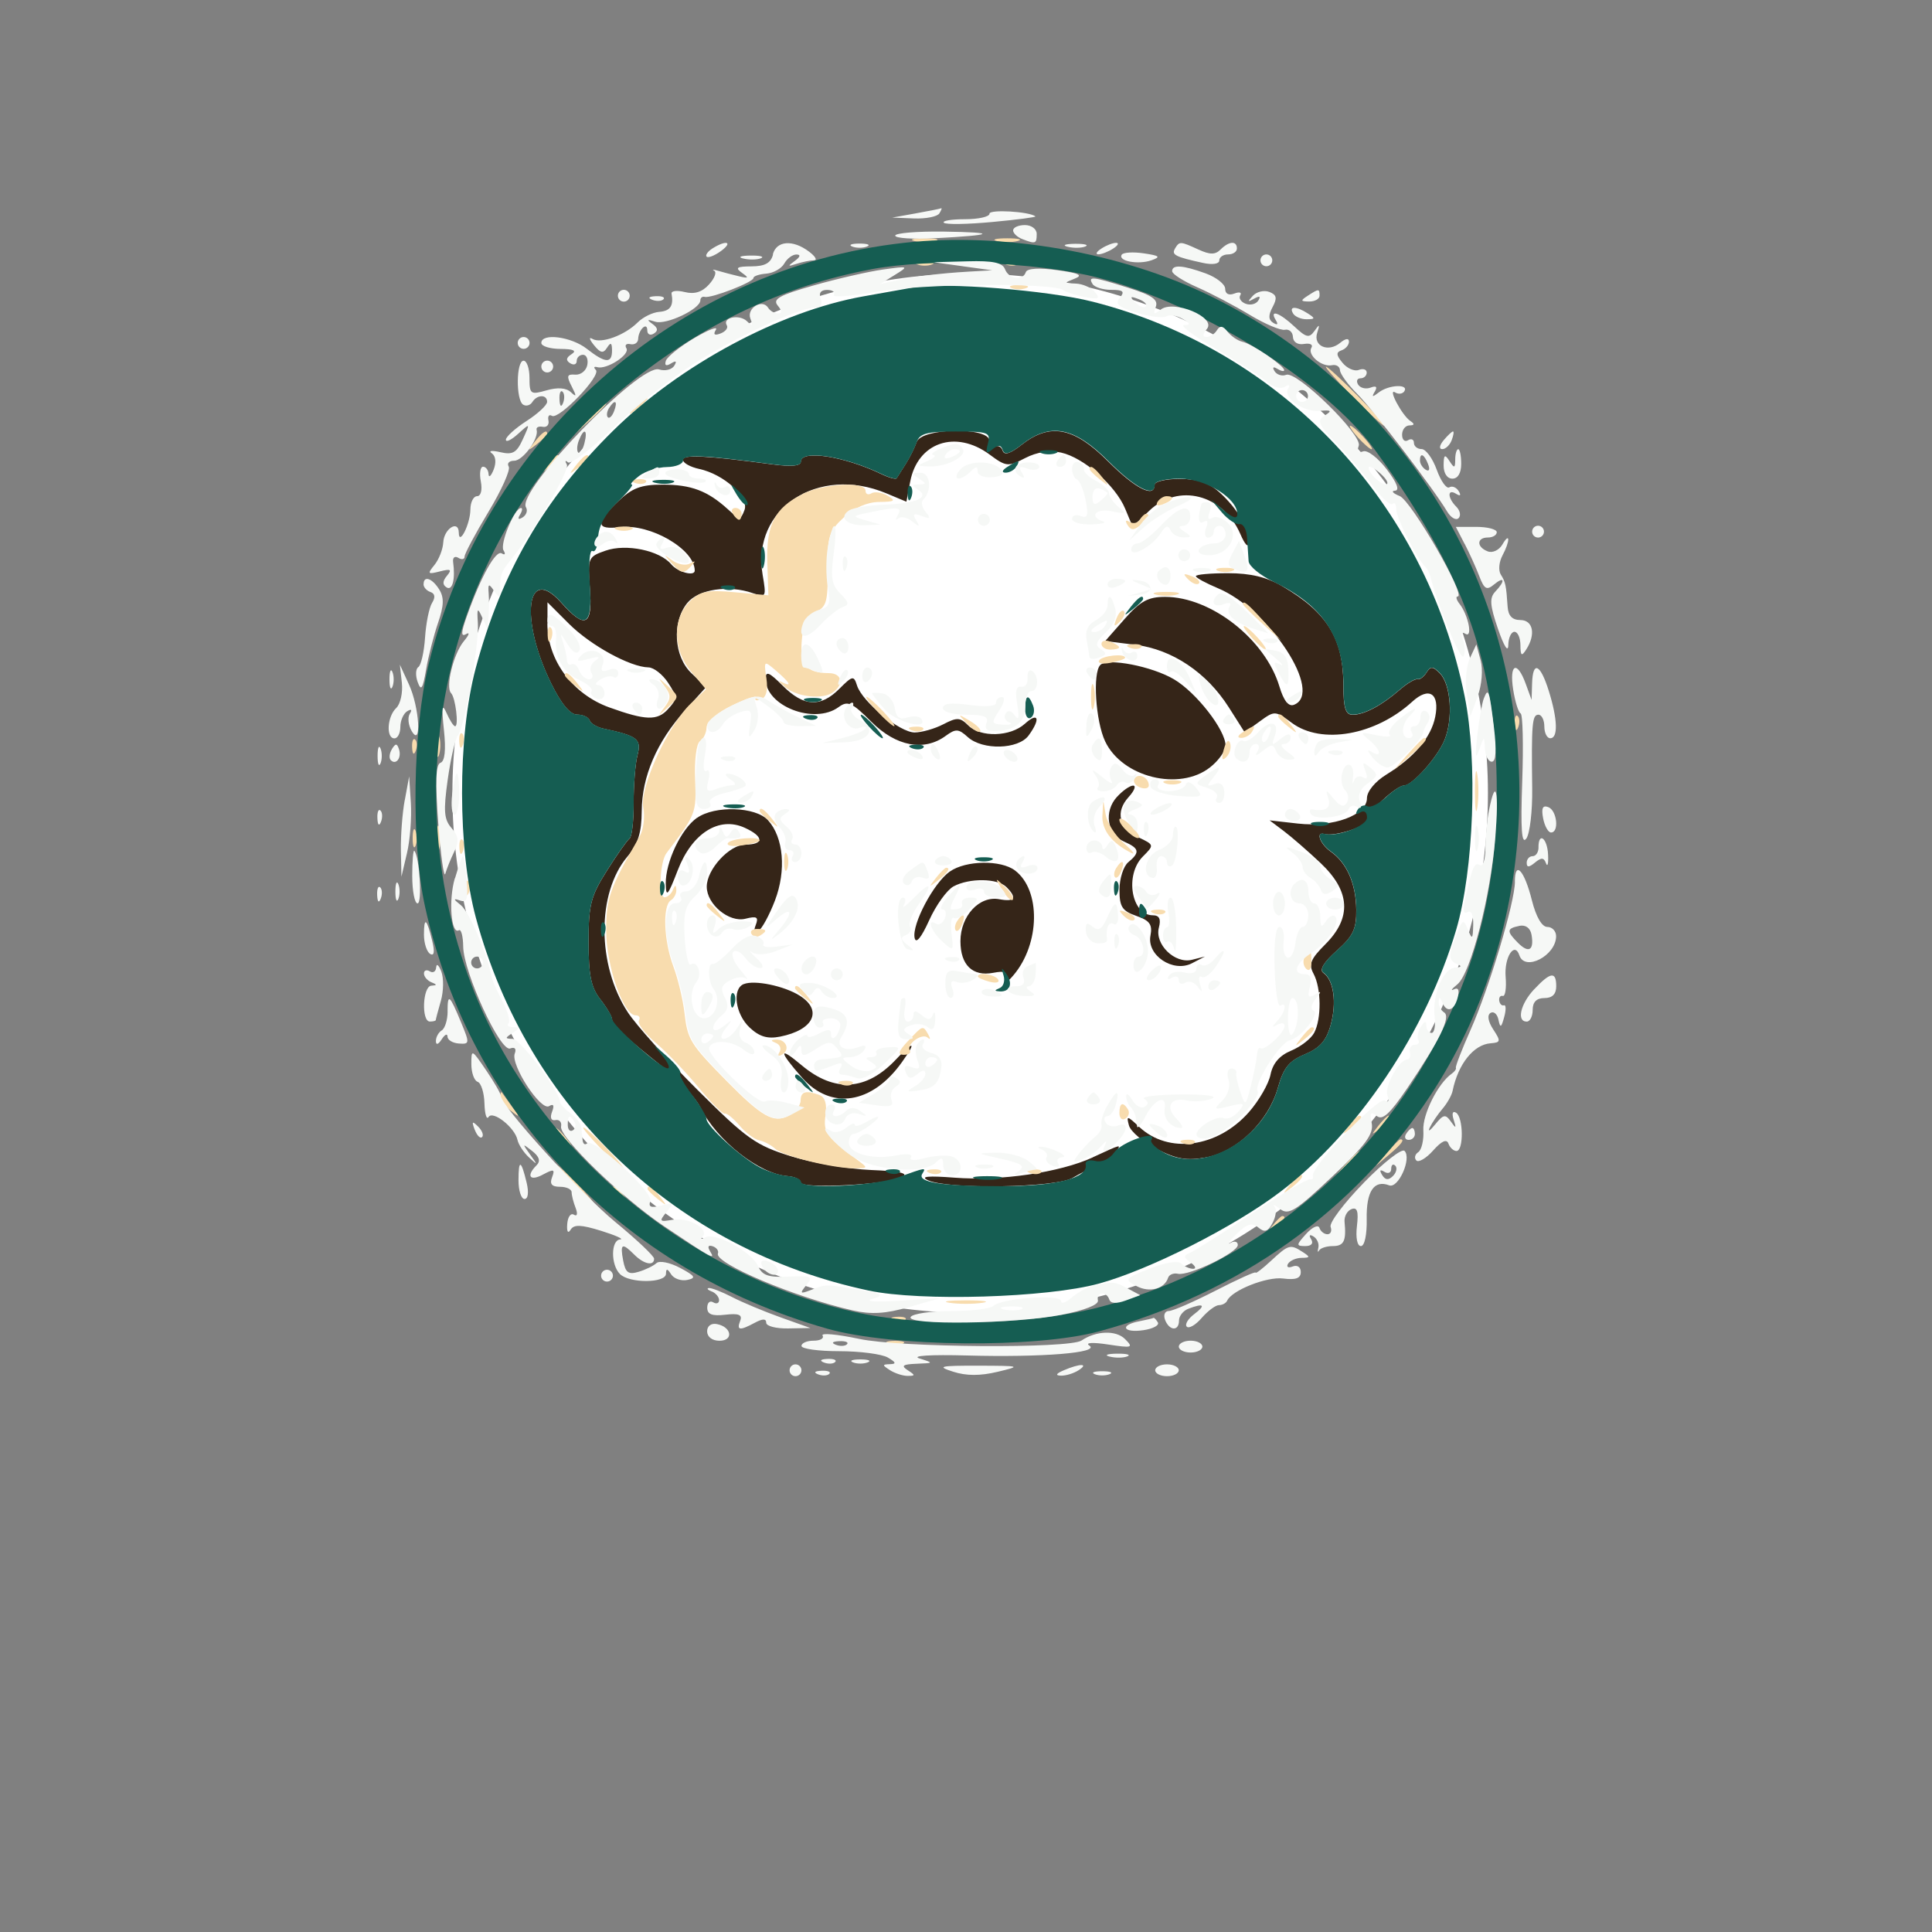 <?xml version="1.0" encoding="UTF-8" standalone="no"?>
<svg
   viewBox="0 0 24 24"
   width="24pt"
   height="24pt"
   version="1.1"
   id="svg4"
   sodipodi:docname="littlesheep.svg"
   xml:space="preserve"
   inkscape:version="1.2.2 (732a01da63, 2022-12-09)"
   xmlns:inkscape="http://www.inkscape.org/namespaces/inkscape"
   xmlns:sodipodi="http://sodipodi.sourceforge.net/DTD/sodipodi-0.dtd"
   xmlns="http://www.w3.org/2000/svg"
   xmlns:svg="http://www.w3.org/2000/svg"><rect x="0" y="0" width="24" height="24" fill="#808080" stroke="none"/><defs
     id="defs8" /><sodipodi:namedview
     id="namedview6"
     pagecolor="#ffffff"
     bordercolor="#000000"
     borderopacity="0.25"
     inkscape:showpageshadow="2"
     inkscape:pageopacity="0.0"
     inkscape:pagecheckerboard="0"
     inkscape:deskcolor="#d1d1d1"
     inkscape:document-units="pt"
     showgrid="false"
     inkscape:zoom="17.766058"
     inkscape:cx="10.441258"
     inkscape:cy="18.884324"
     inkscape:window-width="1920"
     inkscape:window-height="991"
     inkscape:window-x="-9"
     inkscape:window-y="-9"
     inkscape:window-maximized="1"
     inkscape:current-layer="svg4" /><g
     id="g255"
     transform="matrix(0.75,0,0,0.75,-230.55,-125.232)"><ellipse
       style="fill:#ffffff;fill-rule:evenodd;stroke:#ffffff;stroke-width:0.222;paint-order:markers stroke fill"
       id="path363"
       cx="323.469"
       cy="180.115"
       rx="8.465"
       ry="8.496" /><path
       d="m 322.583,174.295 c -0.032,0.094 -0.114,0.259 -0.182,0.366 -0.069,0.107 -0.136,0.214 -0.15,0.236 -0.013,0.022 -0.123,-0.007 -0.244,-0.065 -0.618,-0.299 -1.343,-0.412 -1.343,-0.21 0,0.072 -0.154,0.087 -0.464,0.046 -1.103,-0.147 -1.489,-0.167 -1.489,-0.077 0,0.052 0.121,0.12 0.269,0.152 0.41,0.087 0.832,0.47 0.751,0.681 -0.064,0.167 -0.077,0.167 -0.275,-0.013 -0.337,-0.306 -0.607,-0.408 -1.081,-0.408 -0.358,0 -0.505,0.055 -0.739,0.279 -0.378,0.362 -0.369,0.472 0.036,0.425 0.503,-0.059 1.235,0.368 1.235,0.72 0,0.101 -0.281,0.026 -0.389,-0.104 -0.191,-0.23 -0.748,-0.346 -1.089,-0.226 -0.29,0.101 -0.297,0.118 -0.258,0.628 0.047,0.619 -0.077,0.68 -0.476,0.232 -0.575,-0.645 -0.691,0.267 -0.169,1.333 0.168,0.343 0.316,0.522 0.431,0.522 0.097,0 0.19,0.043 0.208,0.095 0.018,0.052 0.12,0.114 0.228,0.137 0.567,0.121 0.635,0.174 0.566,0.439 -0.037,0.142 -0.065,0.499 -0.064,0.795 10e-4,0.295 -0.029,0.559 -0.067,0.586 -0.038,0.027 -0.207,0.266 -0.375,0.532 -0.269,0.425 -0.305,0.567 -0.305,1.183 0,0.552 0.041,0.753 0.195,0.949 0.107,0.137 0.195,0.287 0.195,0.333 0,0.091 0.19,0.269 0.879,0.819 0.242,0.193 0.504,0.479 0.582,0.636 0.276,0.552 0.977,1.105 1.446,1.14 0.12,0.009 0.218,0.057 0.218,0.106 0,0.112 1.458,0.035 1.68,-0.089 0.115,-0.064 -0.035,-0.099 -0.515,-0.118 -0.372,-0.015 -0.968,-0.117 -1.324,-0.227 -0.583,-0.18 -0.735,-0.287 -1.547,-1.096 -0.496,-0.493 -1.017,-1.073 -1.159,-1.29 -0.512,-0.781 -0.515,-1.974 -0.007,-2.577 0.177,-0.21 0.236,-0.397 0.238,-0.754 0.003,-0.575 0.251,-1.151 0.718,-1.669 l 0.349,-0.387 -0.242,-0.227 c -0.293,-0.276 -0.328,-0.846 -0.071,-1.164 0.185,-0.228 0.685,-0.304 1.084,-0.164 0.222,0.078 0.228,0.068 0.164,-0.307 -0.184,-1.092 0.92,-1.818 2.047,-1.347 l 0.335,0.14 0.062,-0.329 c 0.122,-0.653 0.751,-0.87 1.315,-0.453 0.274,0.203 0.306,0.206 0.59,0.059 0.194,-0.1 0.404,-0.133 0.594,-0.091 0.374,0.082 0.902,0.544 1.062,0.929 l 0.124,0.298 0.277,-0.265 c 0.481,-0.461 1.22,-0.272 1.506,0.385 0.08,0.185 0.136,0.24 0.139,0.138 0.005,-0.231 -0.187,-0.559 -0.485,-0.828 -0.173,-0.156 -0.366,-0.221 -0.659,-0.221 -0.228,0 -0.415,0.044 -0.415,0.098 0,0.226 -0.315,0.066 -0.772,-0.391 -0.566,-0.566 -0.961,-0.641 -1.43,-0.272 -0.188,0.148 -0.287,0.179 -0.314,0.097 -0.022,-0.066 -0.08,-0.094 -0.129,-0.064 -0.049,0.03 -0.089,-0.013 -0.089,-0.097 0,-0.236 -1.127,-0.219 -1.207,0.019 m 4.625,2.221 c 0,0.026 0.165,0.116 0.366,0.2 0.858,0.358 1.758,1.739 1.258,1.931 -0.089,0.034 -0.17,-0.069 -0.241,-0.307 -0.235,-0.779 -1.132,-1.481 -1.892,-1.481 -0.282,0 -0.412,0.071 -0.671,0.366 l -0.322,0.366 0.5,0.062 c 0.609,0.075 1.18,0.457 1.548,1.036 l 0.263,0.414 0.25,-0.182 c 0.246,-0.179 0.255,-0.179 0.532,0.026 0.491,0.363 1.382,0.206 1.992,-0.351 0.28,-0.256 0.459,-0.139 0.382,0.249 -0.068,0.342 -0.348,0.672 -0.812,0.959 -0.186,0.115 -0.319,0.278 -0.319,0.39 0,0.281 -0.558,0.486 -1.142,0.42 l -0.47,-0.053 0.235,0.177 c 0.129,0.097 0.404,0.336 0.61,0.531 0.492,0.465 0.518,0.904 0.078,1.344 -0.246,0.246 -0.28,0.331 -0.195,0.489 0.128,0.24 0.133,0.747 0.009,0.979 -0.052,0.097 -0.223,0.229 -0.38,0.294 -0.193,0.08 -0.304,0.209 -0.342,0.396 -0.03,0.153 -0.191,0.432 -0.357,0.621 -0.52,0.592 -1.333,0.702 -1.819,0.245 -0.199,-0.187 -0.214,-0.189 -0.169,-0.023 0.027,0.1 0.235,0.277 0.463,0.392 0.328,0.167 0.496,0.195 0.814,0.137 0.515,-0.094 1.034,-0.597 1.19,-1.153 0.093,-0.331 0.184,-0.444 0.447,-0.554 0.248,-0.104 0.355,-0.225 0.427,-0.486 0.103,-0.372 0.05,-0.746 -0.123,-0.865 -0.068,-0.047 0.013,-0.179 0.223,-0.365 0.272,-0.241 0.328,-0.359 0.324,-0.679 -0.006,-0.434 -0.156,-0.774 -0.424,-0.964 -0.176,-0.125 -0.252,-0.332 -0.107,-0.291 0.172,0.049 0.708,-0.123 0.708,-0.227 0,-0.121 0.485,-0.575 0.615,-0.575 0.136,-1.9e-4 0.556,-0.472 0.67,-0.754 0.144,-0.354 0.105,-0.917 -0.075,-1.102 -0.117,-0.12 -0.157,-0.123 -0.223,-0.016 -0.044,0.072 -0.113,0.122 -0.152,0.112 -0.039,-0.01 -0.173,0.07 -0.298,0.179 -0.295,0.256 -0.583,0.409 -0.774,0.409 -0.118,0 -0.153,-0.11 -0.153,-0.484 0,-0.776 -0.265,-1.208 -1.007,-1.643 -0.261,-0.153 -0.53,-0.218 -0.903,-0.218 -0.292,0 -0.532,0.021 -0.532,0.048 m -10.743,0.784 c 0,0.606 0.417,1.172 1.026,1.391 0.602,0.217 0.796,0.223 0.971,0.03 0.158,-0.174 0.158,-0.2 0.003,-0.438 -0.091,-0.139 -0.237,-0.253 -0.325,-0.255 -0.301,-0.004 -0.961,-0.366 -1.317,-0.722 l -0.356,-0.356 v 0.35 m 9.156,0.689 c -0.129,0.131 -0.078,0.93 0.081,1.265 0.282,0.595 1.23,0.829 1.737,0.43 0.142,-0.111 0.257,-0.274 0.257,-0.361 0,-0.257 -0.484,-0.879 -0.853,-1.097 -0.367,-0.217 -1.102,-0.359 -1.223,-0.237 m -5.543,0.228 c 0,0.452 0.806,0.764 1.21,0.469 0.151,-0.111 0.221,-0.079 0.544,0.244 0.407,0.407 0.872,0.495 1.23,0.232 0.166,-0.121 0.212,-0.119 0.365,0.02 0.246,0.222 0.838,0.206 1.008,-0.026 0.202,-0.276 0.163,-0.398 -0.061,-0.195 -0.241,0.218 -0.736,0.232 -0.941,0.026 -0.132,-0.132 -0.186,-0.134 -0.41,-0.017 -0.142,0.074 -0.356,0.135 -0.475,0.136 -0.246,6.8e-4 -0.869,-0.507 -0.955,-0.778 -0.053,-0.168 -0.074,-0.164 -0.293,0.055 -0.312,0.312 -0.589,0.297 -0.936,-0.05 -0.228,-0.228 -0.285,-0.251 -0.285,-0.115 m 5.819,1.955 c -0.221,0.244 -0.163,0.617 0.115,0.739 0.258,0.113 0.272,0.178 0.073,0.343 -0.081,0.067 -0.146,0.272 -0.146,0.457 0,0.281 0.045,0.351 0.279,0.432 0.223,0.078 0.27,0.143 0.234,0.328 -0.062,0.326 0.375,0.617 0.687,0.457 l 0.216,-0.112 -0.215,0.054 c -0.284,0.072 -0.621,-0.257 -0.548,-0.534 0.037,-0.142 0.007,-0.203 -0.101,-0.203 -0.355,0 -0.469,-0.669 -0.165,-0.973 0.191,-0.191 0.19,-0.193 -0.072,-0.318 -0.324,-0.155 -0.388,-0.42 -0.162,-0.669 0.094,-0.103 0.126,-0.188 0.073,-0.188 -0.054,0 -0.174,0.084 -0.267,0.187 m -6.956,0.346 c -0.263,0.184 -0.524,0.736 -0.518,1.093 0.004,0.235 0.035,0.2 0.199,-0.225 0.236,-0.613 0.683,-0.897 1.108,-0.703 0.317,0.144 0.324,0.279 0.014,0.279 -0.265,0 -0.642,0.409 -0.642,0.697 0,0.293 0.37,0.599 0.641,0.531 0.19,-0.048 0.221,-0.028 0.17,0.105 -0.04,0.105 -0.025,0.14 0.044,0.098 0.059,-0.036 0.182,-0.263 0.274,-0.503 0.191,-0.499 0.144,-1.046 -0.114,-1.331 -0.204,-0.225 -0.879,-0.248 -1.175,-0.04 m 4.186,0.889 c -0.266,0.186 -0.631,0.875 -0.583,1.1 0.022,0.104 0.11,-0.003 0.241,-0.292 0.113,-0.251 0.295,-0.503 0.404,-0.562 0.263,-0.141 0.729,-0.135 0.875,0.011 0.181,0.181 0.14,0.251 -0.117,0.202 -0.33,-0.063 -0.644,0.276 -0.644,0.695 0,0.395 0.201,0.589 0.542,0.524 0.199,-0.038 0.239,-0.015 0.196,0.111 -0.032,0.092 0.026,0.063 0.14,-0.071 0.442,-0.521 0.456,-1.409 0.026,-1.735 -0.234,-0.178 -0.814,-0.169 -1.079,0.017 m -3.414,1.864 c -0.197,0.081 -0.14,0.498 0.098,0.721 0.161,0.151 0.296,0.191 0.503,0.15 0.556,-0.11 0.712,-0.434 0.327,-0.678 -0.256,-0.162 -0.752,-0.265 -0.928,-0.192 m 2.522,1.247 c -0.49,0.521 -1.019,0.554 -1.563,0.097 -0.385,-0.324 -0.384,-0.239 0.003,0.201 0.482,0.549 1.162,0.445 1.659,-0.254 0.244,-0.342 0.199,-0.362 -0.099,-0.044 m 3.261,1.622 c -0.544,0.251 -1.534,0.396 -2.292,0.337 -0.439,-0.034 -0.575,-0.021 -0.44,0.043 0.323,0.153 2.111,0.125 2.393,-0.038 0.134,-0.077 0.339,-0.184 0.454,-0.237 0.116,-0.053 0.239,-0.142 0.274,-0.2 0.077,-0.125 0.096,-0.13 -0.39,0.094"
       stroke="none"
       fill="#352518"
       fill-rule="evenodd"
       id="path237"
       style="stroke-width:0.098" /><path
       d="m 322.545,170.968 c 0.094,0.025 0.248,0.025 0.342,0 0.094,-0.025 0.017,-0.045 -0.171,-0.045 -0.188,0 -0.265,0.02 -0.171,0.045 m 1.367,0 c 0.094,0.025 0.248,0.025 0.342,0 0.094,-0.025 0.017,-0.045 -0.171,-0.045 -0.188,0 -0.265,0.02 -0.171,0.045 m -1.319,0.388 c 0.067,0.027 0.177,0.027 0.244,0 0.067,-0.027 0.012,-0.049 -0.122,-0.049 -0.134,0 -0.189,0.022 -0.122,0.049 m 1.471,0.002 c 0.07,0.028 0.155,0.025 0.187,-0.008 0.032,-0.032 -0.025,-0.056 -0.128,-0.051 -0.114,0.005 -0.137,0.028 -0.059,0.059 m -1.563,0.391 c 0.07,0.028 0.155,0.025 0.187,-0.008 0.032,-0.032 -0.025,-0.056 -0.128,-0.051 -0.114,0.005 -0.137,0.028 -0.059,0.059 m 1.654,-0.002 c 0.067,0.027 0.177,0.027 0.244,0 0.067,-0.027 0.012,-0.049 -0.122,-0.049 -0.134,0 -0.189,0.022 -0.122,0.049 m 5.64,1.791 c 0.265,0.269 0.503,0.488 0.53,0.488 0.027,0 -0.168,-0.22 -0.432,-0.488 -0.265,-0.269 -0.503,-0.488 -0.53,-0.488 -0.027,0 0.168,0.22 0.432,0.488 m -11.879,0.171 c -0.121,0.155 -0.118,0.158 0.037,0.037 0.094,-0.074 0.171,-0.151 0.171,-0.171 0,-0.08 -0.08,-0.029 -0.208,0.134 m -0.824,0.244 -0.287,0.317 0.317,-0.287 c 0.175,-0.158 0.317,-0.301 0.317,-0.317 0,-0.075 -0.081,-0.009 -0.348,0.287 m 12.801,0.269 c 0.097,0.107 0.199,0.195 0.226,0.195 0.027,0 -0.031,-0.088 -0.128,-0.195 -0.097,-0.107 -0.199,-0.195 -0.226,-0.195 -0.027,0 0.031,0.088 0.128,0.195 m -13.637,0.073 c -0.121,0.155 -0.118,0.158 0.037,0.037 0.094,-0.074 0.171,-0.151 0.171,-0.171 0,-0.08 -0.08,-0.029 -0.208,0.134 m 0.195,0.391 c -0.121,0.155 -0.118,0.158 0.037,0.037 0.094,-0.074 0.171,-0.151 0.171,-0.171 0,-0.08 -0.08,-0.029 -0.208,0.134 m 0.488,0 c -0.121,0.155 -0.118,0.158 0.037,0.037 0.094,-0.074 0.171,-0.151 0.171,-0.171 0,-0.08 -0.08,-0.029 -0.208,0.134 m 8.51,0.061 c 0,0.02 0.077,0.097 0.171,0.171 0.155,0.121 0.158,0.118 0.037,-0.037 -0.128,-0.163 -0.208,-0.214 -0.208,-0.134 m -7.539,0.225 c 0.07,0.028 0.155,0.025 0.187,-0.008 0.032,-0.032 -0.025,-0.056 -0.128,-0.051 -0.114,0.005 -0.137,0.028 -0.059,0.059 m 2.782,0.19 c -0.458,0.226 -0.602,0.506 -0.582,1.133 l 0.018,0.541 -0.55,-0.05 c -0.47,-0.043 -0.58,-0.02 -0.758,0.158 -0.288,0.288 -0.274,0.798 0.033,1.163 l 0.241,0.286 -0.245,0.23 c -0.38,0.357 -0.859,1.402 -0.793,1.731 0.03,0.152 0.003,0.366 -0.061,0.477 -0.5,0.866 -0.555,1.022 -0.553,1.566 0.002,0.585 0.285,1.396 0.487,1.396 0.059,0 0.084,0.039 0.055,0.086 -0.029,0.048 0.096,0.214 0.279,0.37 0.183,0.156 0.501,0.488 0.707,0.737 0.206,0.249 0.402,0.445 0.436,0.435 0.034,-0.01 0.144,0.08 0.244,0.198 0.1,0.119 0.247,0.228 0.326,0.244 0.079,0.016 0.2,0.08 0.267,0.142 0.133,0.123 0.976,0.328 1.327,0.323 0.213,-0.003 0.213,-0.005 0.02,-0.148 -0.501,-0.373 -0.557,-0.452 -0.516,-0.731 0.027,-0.182 -0.007,-0.3 -0.096,-0.334 -0.226,-0.086 -0.316,-0.061 -0.316,0.09 0,0.079 -0.091,0.192 -0.202,0.251 -0.242,0.13 -0.439,0.019 -1.019,-0.57 -0.606,-0.615 -0.652,-0.69 -0.702,-1.126 -0.026,-0.225 -0.109,-0.574 -0.185,-0.776 -0.16,-0.427 -0.182,-1.009 -0.041,-1.097 0.054,-0.033 0.094,-0.113 0.09,-0.177 -0.006,-0.084 -0.021,-0.082 -0.057,0.006 -0.027,0.067 -0.09,0.122 -0.139,0.122 -0.104,0 -0.077,-0.587 0.034,-0.733 0.489,-0.643 0.496,-0.66 0.473,-1.223 -0.013,-0.32 0.022,-0.592 0.081,-0.629 0.057,-0.035 0.106,-0.139 0.109,-0.23 0.003,-0.097 0.182,-0.249 0.435,-0.368 0.237,-0.112 0.408,-0.167 0.381,-0.123 -0.027,0.044 0.011,0.057 0.085,0.028 0.088,-0.034 0.119,-0.154 0.09,-0.35 -0.044,-0.297 -0.042,-0.298 0.164,-0.121 0.233,0.2 0.269,0.275 0.086,0.182 -0.067,-0.034 -0.037,0.007 0.068,0.092 0.198,0.16 0.619,0.203 0.787,0.079 0.187,-0.138 0.146,-0.316 -0.073,-0.317 -0.371,-0.003 -0.48,-0.136 -0.446,-0.546 0.022,-0.273 0.088,-0.406 0.233,-0.47 0.175,-0.077 0.201,-0.172 0.195,-0.699 -0.006,-0.547 0.021,-0.636 0.267,-0.863 0.173,-0.161 0.388,-0.255 0.586,-0.257 0.26,-0.003 0.284,-0.02 0.141,-0.103 -0.094,-0.055 -0.215,-0.073 -0.269,-0.04 -0.053,0.033 -0.097,0.013 -0.097,-0.044 0,-0.156 -0.69,-0.12 -1.045,0.055 m 5.88,0.133 c -0.034,0.055 0.005,0.072 0.092,0.038 0.169,-0.065 0.2,-0.135 0.06,-0.135 -0.051,0 -0.119,0.043 -0.152,0.097 m -7.033,0.196 c 0.033,0.054 0.08,0.098 0.103,0.098 0.024,0 0.043,-0.044 0.043,-0.098 0,-0.054 -0.047,-0.098 -0.103,-0.098 -0.057,0 -0.076,0.044 -0.043,0.098 m 6.738,0.099 c -0.034,0.055 -0.109,0.07 -0.167,0.034 -0.065,-0.04 -0.078,-0.02 -0.033,0.052 0.056,0.09 0.105,0.091 0.21,0.003 0.138,-0.115 0.175,-0.188 0.095,-0.188 -0.024,0 -0.071,0.045 -0.104,0.099 m -8.667,0.161 c 0.067,0.027 0.177,0.027 0.244,0 0.067,-0.027 0.012,-0.049 -0.122,-0.049 -0.134,0 -0.189,0.022 -0.122,0.049 m 0.927,0.571 c 0.142,0.155 0.19,0.164 0.293,0.053 0.099,-0.106 0.098,-0.118 -0.003,-0.061 -0.069,0.039 -0.201,0.015 -0.293,-0.053 -0.15,-0.113 -0.15,-0.107 0.003,0.061 m 9.035,0.112 c 0.067,0.027 0.177,0.027 0.244,0 0.067,-0.027 0.012,-0.049 -0.122,-0.049 -0.134,0 -0.189,0.022 -0.122,0.049 m -0.49,0.143 c 0.066,0.067 0.145,0.097 0.175,0.067 0.03,-0.03 -0.024,-0.085 -0.12,-0.121 -0.139,-0.053 -0.15,-0.042 -0.055,0.055 m -0.535,0.251 c 0.094,0.025 0.248,0.025 0.342,0 0.094,-0.025 0.017,-0.045 -0.171,-0.045 -0.188,0 -0.265,0.02 -0.171,0.045 m 1.441,0.159 c 0,0.017 0.143,0.16 0.317,0.317 l 0.317,0.287 -0.287,-0.317 c -0.267,-0.296 -0.348,-0.362 -0.348,-0.287 m -2.094,0.234 c -0.053,0.139 -0.042,0.15 0.055,0.055 0.067,-0.066 0.097,-0.145 0.067,-0.175 -0.03,-0.03 -0.085,0.024 -0.121,0.12 m -9.423,0.281 c 0.005,0.114 0.028,0.137 0.059,0.059 0.028,-0.07 0.025,-0.155 -0.008,-0.187 -0.032,-0.032 -0.056,0.025 -0.051,0.128 m 11.664,0.041 c 0.097,0.107 0.199,0.195 0.226,0.195 0.027,0 -0.031,-0.088 -0.128,-0.195 -0.097,-0.107 -0.199,-0.195 -0.226,-0.195 -0.027,0 0.031,0.088 0.128,0.195 m -2.491,0.101 c 0,0.052 0.066,0.095 0.146,0.095 0.081,0 0.146,-0.017 0.146,-0.038 0,-0.021 -0.066,-0.064 -0.146,-0.095 -0.081,-0.031 -0.146,-0.014 -0.146,0.038 m 0.47,0.064 c 0.07,0.028 0.155,0.025 0.187,-0.008 0.032,-0.032 -0.025,-0.056 -0.128,-0.051 -0.114,0.005 -0.137,0.028 -0.059,0.059 m -0.51,0.212 c -0.028,0.046 0.057,0.063 0.19,0.037 0.133,-0.025 0.241,-0.063 0.241,-0.084 0,-0.075 -0.381,-0.035 -0.431,0.046 m -8.848,0.246 c 0,0.02 0.077,0.097 0.171,0.171 0.155,0.121 0.158,0.118 0.037,-0.037 -0.128,-0.163 -0.208,-0.214 -0.208,-0.134 m 1.653,0.183 c 0.106,0.141 0.106,0.2 0,0.342 -0.123,0.163 -0.12,0.163 0.058,0 0.184,-0.168 0.184,-0.174 0,-0.342 -0.178,-0.163 -0.18,-0.163 -0.058,0 m 7.062,0.171 c 0,0.188 0.02,0.265 0.045,0.171 0.025,-0.094 0.025,-0.248 0,-0.342 -0.025,-0.094 -0.045,-0.017 -0.045,0.171 m -3.539,0.244 c 0.126,0.134 0.251,0.244 0.278,0.244 0.027,0 -0.054,-0.11 -0.181,-0.244 -0.126,-0.134 -0.251,-0.244 -0.278,-0.244 -0.027,0 0.054,0.11 0.181,0.244 m 1.487,0.203 c 0.093,0.097 0.19,0.155 0.215,0.129 0.026,-0.026 -0.05,-0.105 -0.169,-0.176 -0.206,-0.124 -0.208,-0.121 -0.047,0.047 m 5.154,-0.117 c 0,0.02 0.077,0.097 0.171,0.171 0.155,0.121 0.158,0.118 0.037,-0.037 -0.128,-0.163 -0.208,-0.214 -0.208,-0.134 m 3.524,0.118 c 0.005,0.114 0.028,0.137 0.059,0.059 0.028,-0.07 0.025,-0.155 -0.008,-0.187 -0.032,-0.032 -0.056,0.025 -0.051,0.128 m 0.391,0 c 0.005,0.114 0.028,0.137 0.059,0.059 0.028,-0.07 0.025,-0.155 -0.008,-0.187 -0.032,-0.032 -0.056,0.025 -0.051,0.128 m -9.988,0.107 c 0.07,0.028 0.155,0.025 0.187,-0.008 0.032,-0.032 -0.025,-0.056 -0.128,-0.051 -0.114,0.005 -0.137,0.028 -0.059,0.059 m 5.488,0.031 c -0.088,0.057 -0.1,0.095 -0.03,0.096 0.064,6.9e-4 0.143,-0.043 0.177,-0.096 0.075,-0.121 0.041,-0.121 -0.146,0 m -13.361,0.244 c 0.002,0.161 0.024,0.215 0.049,0.12 0.025,-0.095 0.023,-0.227 -0.003,-0.293 -0.027,-0.066 -0.047,0.012 -0.045,0.173 m 0.379,-0.09 c 0.005,0.114 0.028,0.137 0.059,0.059 0.028,-0.07 0.025,-0.155 -0.008,-0.187 -0.032,-0.032 -0.056,0.025 -0.051,0.128 m -0.781,0.098 c 0.005,0.114 0.028,0.137 0.059,0.059 0.028,-0.07 0.025,-0.155 -0.008,-0.187 -0.032,-0.032 -0.056,0.025 -0.051,0.128 m 13.444,0.033 c -0.043,0.162 -0.03,0.201 0.043,0.128 0.057,-0.057 0.084,-0.161 0.061,-0.231 -0.024,-0.073 -0.069,-0.029 -0.103,0.103 m 3.047,0.081 -0.237,0.269 0.269,-0.237 c 0.251,-0.221 0.313,-0.3 0.237,-0.3 -0.018,0 -0.138,0.121 -0.269,0.269 m 1.111,0.61 c 0,0.295 0.018,0.416 0.041,0.269 0.022,-0.148 0.022,-0.389 0,-0.537 -0.022,-0.148 -0.041,-0.027 -0.041,0.269 m -5.638,-0.207 c -0.03,0.049 0.011,0.114 0.091,0.145 0.08,0.031 0.146,0.016 0.146,-0.033 0,-0.132 -0.174,-0.215 -0.237,-0.112 m 0.505,0.076 c 0.067,0.027 0.177,0.027 0.244,0 0.067,-0.027 0.012,-0.049 -0.122,-0.049 -0.134,0 -0.189,0.022 -0.122,0.049 m -1.037,0.531 c -0.013,0.241 0.153,0.458 0.475,0.621 0.081,0.041 0.028,-0.029 -0.116,-0.156 -0.145,-0.127 -0.281,-0.34 -0.304,-0.475 l -0.041,-0.244 -0.013,0.253 m -5.678,-0.07 c 0,0.02 0.077,0.097 0.171,0.171 0.155,0.121 0.158,0.118 0.037,-0.037 -0.128,-0.163 -0.208,-0.214 -0.208,-0.134 m 5.958,0.146 c 0,0.098 0.282,0.352 0.328,0.294 0.017,-0.021 -0.05,-0.115 -0.149,-0.209 -0.098,-0.094 -0.179,-0.132 -0.179,-0.085 m -11.307,0.305 c 0,0.188 0.02,0.265 0.045,0.171 0.025,-0.094 0.025,-0.248 0,-0.342 -0.025,-0.094 -0.045,-0.017 -0.045,0.171 m -0.398,0 c 0,0.134 0.022,0.189 0.049,0.122 0.027,-0.067 0.027,-0.177 0,-0.244 -0.027,-0.067 -0.049,-0.012 -0.049,0.122 m 0.774,0.155 c 0.005,0.114 0.028,0.137 0.059,0.059 0.028,-0.07 0.025,-0.155 -0.008,-0.187 -0.032,-0.032 -0.056,0.025 -0.051,0.128 m 4.447,-0.075 c -0.027,0.044 0.08,0.061 0.238,0.038 0.158,-0.023 0.288,-0.059 0.288,-0.08 0,-0.074 -0.478,-0.036 -0.526,0.042 m 0.932,0.311 c 0,0.134 0.022,0.189 0.049,0.122 0.027,-0.067 0.027,-0.177 0,-0.244 -0.027,-0.067 -0.049,-0.012 -0.049,0.122 m 5.499,0.104 c -0.035,0.057 -0.043,0.125 -0.018,0.151 0.026,0.026 0.073,-0.021 0.104,-0.104 0.066,-0.172 0.01,-0.202 -0.086,-0.046 m -2.987,0.164 c -0.121,0.155 -0.118,0.158 0.037,0.037 0.163,-0.128 0.214,-0.208 0.134,-0.208 -0.02,0 -0.097,0.077 -0.171,0.171 m -7.793,0.179 c 0.005,0.114 0.028,0.137 0.059,0.059 0.028,-0.07 0.025,-0.155 -0.008,-0.187 -0.032,-0.032 -0.056,0.025 -0.051,0.128 m 8.89,0.012 c 0.071,0.118 0.15,0.194 0.176,0.169 0.026,-0.026 -0.033,-0.123 -0.129,-0.215 -0.168,-0.161 -0.17,-0.159 -0.047,0.047 m -4.893,0.261 c 0,0.02 0.077,0.097 0.171,0.171 0.155,0.121 0.158,0.118 0.037,-0.037 -0.128,-0.163 -0.208,-0.214 -0.208,-0.134 m 6.908,0.171 c 0.066,0.067 0.145,0.097 0.175,0.067 0.03,-0.03 -0.024,-0.085 -0.12,-0.121 -0.139,-0.053 -0.15,-0.042 -0.055,0.055 m 0.496,-0.043 c 0.07,0.028 0.155,0.025 0.187,-0.008 0.032,-0.032 -0.025,-0.056 -0.128,-0.051 -0.114,0.005 -0.137,0.028 -0.059,0.059 m -3.258,0.135 c -0.035,0.057 -0.043,0.125 -0.018,0.151 0.026,0.026 0.073,-0.021 0.104,-0.104 0.066,-0.172 0.01,-0.202 -0.086,-0.046 m -3.403,0.207 c 0.028,0.046 0.092,0.058 0.142,0.027 0.128,-0.079 0.113,-0.11 -0.051,-0.11 -0.078,0 -0.119,0.037 -0.091,0.083 m 9.164,0.381 c -0.036,0.058 -0.026,0.146 0.022,0.194 0.052,0.052 0.088,0.008 0.088,-0.106 0,-0.222 -0.018,-0.236 -0.11,-0.088 m -5.415,0.322 c 0,0.021 0.088,0.06 0.195,0.089 0.108,0.028 0.171,0.011 0.141,-0.037 -0.052,-0.085 -0.336,-0.128 -0.336,-0.051 m -3.028,0.195 c 0,0.02 0.077,0.097 0.171,0.171 0.155,0.121 0.158,0.118 0.037,-0.037 -0.128,-0.163 -0.208,-0.214 -0.208,-0.134 m 1.871,0.875 c -0.159,0.169 -0.177,0.228 -0.07,0.228 0.079,0 0.124,-0.032 0.101,-0.07 -0.065,-0.105 0.204,-0.298 0.296,-0.214 0.044,0.04 0.048,0.018 0.01,-0.05 -0.091,-0.159 -0.087,-0.16 -0.336,0.106 m 6.516,-0.057 c -0.121,0.155 -0.118,0.158 0.037,0.037 0.163,-0.128 0.214,-0.208 0.134,-0.208 -0.02,0 -0.097,0.077 -0.171,0.171 m -8.704,0.089 c 0.068,0.027 0.094,0.097 0.058,0.154 -0.038,0.062 -0.018,0.076 0.05,0.034 0.134,-0.083 0.054,-0.256 -0.114,-0.245 -0.083,0.006 -0.082,0.022 0.006,0.057 m 1.08,0.686 c 0.07,0.028 0.155,0.025 0.187,-0.008 0.032,-0.032 -0.025,-0.056 -0.128,-0.051 -0.114,0.005 -0.137,0.028 -0.059,0.059 m -5.646,0.198 c 0,0.056 0.077,0.162 0.171,0.236 0.158,0.124 0.16,0.119 0.028,-0.061 -0.079,-0.107 -0.156,-0.214 -0.171,-0.236 -0.015,-0.022 -0.028,0.006 -0.028,0.061 m 10.255,0.278 c 0,0.084 0.045,0.125 0.099,0.091 0.055,-0.034 0.074,-0.102 0.043,-0.152 -0.084,-0.135 -0.142,-0.11 -0.142,0.061 m 3.797,0.214 c -0.121,0.155 -0.118,0.158 0.037,0.037 0.163,-0.128 0.214,-0.208 0.134,-0.208 -0.02,0 -0.097,0.077 -0.171,0.171 m 0.488,0 c -0.121,0.155 -0.118,0.158 0.037,0.037 0.163,-0.128 0.214,-0.208 0.134,-0.208 -0.02,0 -0.097,0.077 -0.171,0.171 m -13.661,0.061 c 0,0.02 0.077,0.097 0.171,0.171 0.155,0.121 0.158,0.118 0.037,-0.037 -0.128,-0.163 -0.208,-0.214 -0.208,-0.134 m 0.781,0.305 c 0.182,0.188 0.353,0.342 0.38,0.342 0.027,0 -0.1,-0.154 -0.282,-0.342 -0.182,-0.188 -0.353,-0.342 -0.38,-0.342 -0.027,0 0.1,0.154 0.282,0.342 m 9.651,-0.08 c 0.07,0.028 0.155,0.025 0.187,-0.008 0.032,-0.032 -0.025,-0.056 -0.128,-0.051 -0.114,0.005 -0.137,0.028 -0.059,0.059 m 3.378,0.153 -0.186,0.22 0.22,-0.186 c 0.206,-0.175 0.264,-0.253 0.186,-0.253 -0.019,0 -0.117,0.099 -0.22,0.22 m -0.731,0.244 -0.237,0.269 0.269,-0.237 c 0.251,-0.221 0.313,-0.3 0.237,-0.3 -0.018,0 -0.138,0.121 -0.269,0.269 m -12.787,0.269 c 0.182,0.188 0.353,0.342 0.38,0.342 0.027,0 -0.1,-0.154 -0.282,-0.342 -0.182,-0.188 -0.353,-0.342 -0.38,-0.342 -0.027,0 0.1,0.154 0.282,0.342 m 5.939,-0.177 c 0.07,0.028 0.155,0.025 0.187,-0.008 0.032,-0.032 -0.025,-0.056 -0.128,-0.051 -0.114,0.005 -0.137,0.028 -0.059,0.059 m 1.66,0 c 0.07,0.028 0.155,0.025 0.187,-0.008 0.032,-0.032 -0.025,-0.056 -0.128,-0.051 -0.114,0.005 -0.137,0.028 -0.059,0.059 m 4.303,0.202 c -0.121,0.155 -0.118,0.158 0.037,0.037 0.163,-0.128 0.214,-0.208 0.134,-0.208 -0.02,0 -0.097,0.077 -0.171,0.171 m -11.219,0.061 c 0,0.02 0.077,0.097 0.171,0.171 0.155,0.121 0.158,0.118 0.037,-0.037 -0.128,-0.163 -0.208,-0.214 -0.208,-0.134 m 0.586,0 c 0,0.02 0.077,0.097 0.171,0.171 0.155,0.121 0.158,0.118 0.037,-0.037 -0.128,-0.163 -0.208,-0.214 -0.208,-0.134 m 10.34,0.622 c -0.121,0.155 -0.118,0.158 0.037,0.037 0.163,-0.128 0.214,-0.208 0.134,-0.208 -0.02,0 -0.097,0.077 -0.171,0.171 m -5.335,1.266 c 0.148,0.022 0.389,0.022 0.537,0 0.148,-0.022 0.027,-0.041 -0.269,-0.041 -0.295,0 -0.416,0.018 -0.269,0.041 m -0.922,0.29 c 0.07,0.028 0.155,0.025 0.187,-0.008 0.032,-0.032 -0.025,-0.056 -0.128,-0.051 -0.114,0.005 -0.137,0.028 -0.059,0.059 m 2.344,0 c 0.07,0.028 0.155,0.025 0.187,-0.008 0.032,-0.032 -0.025,-0.056 -0.128,-0.051 -0.114,0.005 -0.137,0.028 -0.059,0.059 m -2.448,0.389 c 0.067,0.027 0.177,0.027 0.244,0 0.067,-0.027 0.012,-0.049 -0.122,-0.049 -0.134,0 -0.189,0.022 -0.122,0.049"
       stroke="none"
       fill="#f8dcae"
       fill-rule="evenodd"
       id="path239"
       sodipodi:nodetypes="ccscccscccsccscccsccccsccssscccsccccsccssscccscccscccsccccccsccccccsccccccscccccccccccsccccsccscccccccccccccccccccsscccsccssscccccscccsccscccccscccccccscccccccccccssccsssccsscccsccccscccccccssccccccsssccscccccccssccssccscccccccssccssccssccscccccsccsscccscccsccscccccccccccccccccccccsscccsccccccsccccsccssccscccccccccccscccsccccsccssccccccccccsccccccscccccccscccccccccccccscccsccccccsssccscccccsccccsccsssccscccsccccscccccccccccsccssccscccsccccsc"
       style="stroke-width:0.098" /><path
       d="m 322.374,170.998 c -3.768,0.418 -6.969,3.256 -7.875,6.984 -0.264,1.083 -0.292,2.954 -0.06,4.006 0.746,3.392 3.261,6.031 6.666,6.996 1.068,0.303 3.452,0.326 4.493,0.045 2.324,-0.629 4.236,-1.992 5.503,-3.923 1.708,-2.602 1.941,-6.041 0.603,-8.901 -0.88,-1.881 -2.386,-3.411 -4.256,-4.325 -1.482,-0.724 -3.437,-1.064 -5.073,-0.882 m -0.553,0.44 c -1.455,0.276 -2.78,0.904 -4.013,1.901 -2.901,2.346 -3.958,6.408 -2.593,9.966 1.031,2.687 3.559,4.817 6.434,5.422 1.101,0.232 2.813,0.191 3.933,-0.093 2.193,-0.556 4.178,-2.011 5.322,-3.9 0.883,-1.458 1.286,-2.914 1.286,-4.642 0,-2.123 -0.537,-3.627 -2.023,-5.671 -0.81,-1.113 -2.892,-2.409 -4.569,-2.843 -1.031,-0.267 -2.77,-0.332 -3.776,-0.141 m 0.7,0.301 c -0.134,0.024 -0.508,0.09 -0.83,0.148 -1.377,0.246 -3.036,1.138 -4.137,2.223 -1.146,1.13 -1.854,2.354 -2.277,3.936 -0.303,1.131 -0.301,3.008 0.004,4.135 0.855,3.158 3.317,5.494 6.506,6.172 0.858,0.182 2.954,0.119 3.811,-0.115 0.837,-0.229 2.235,-0.936 3,-1.516 1.294,-0.982 2.424,-2.665 2.919,-4.345 0.292,-0.991 0.358,-2.791 0.141,-3.864 -0.649,-3.216 -3.026,-5.739 -6.158,-6.538 -0.748,-0.191 -2.466,-0.327 -2.979,-0.236 m 0.063,2.556 c -0.032,0.094 -0.114,0.259 -0.182,0.366 -0.069,0.107 -0.136,0.214 -0.15,0.236 -0.013,0.022 -0.123,-0.007 -0.244,-0.065 -0.618,-0.299 -1.343,-0.412 -1.343,-0.21 0,0.072 -0.154,0.087 -0.464,0.046 -1.16,-0.155 -1.489,-0.169 -1.489,-0.065 0,0.059 -0.121,0.108 -0.269,0.11 -0.148,0.001 -0.354,0.068 -0.458,0.146 -0.104,0.079 -0.16,0.143 -0.123,0.143 0.037,0 -0.071,0.132 -0.239,0.293 -0.196,0.187 -0.31,0.395 -0.317,0.576 -0.006,0.156 -0.048,0.261 -0.095,0.232 -0.046,-0.029 -0.066,0.217 -0.044,0.547 0.047,0.695 -0.063,0.767 -0.473,0.306 -0.575,-0.645 -0.691,0.267 -0.169,1.333 0.168,0.343 0.316,0.522 0.431,0.522 0.097,0 0.19,0.043 0.208,0.095 0.018,0.052 0.12,0.114 0.228,0.137 0.567,0.121 0.635,0.174 0.566,0.439 -0.037,0.142 -0.065,0.499 -0.064,0.795 10e-4,0.295 -0.029,0.559 -0.067,0.586 -0.038,0.027 -0.207,0.266 -0.375,0.532 -0.269,0.425 -0.305,0.567 -0.305,1.183 0,0.552 0.041,0.753 0.195,0.949 0.107,0.137 0.195,0.284 0.195,0.328 0,0.103 0.802,0.817 0.919,0.817 0.049,0 0.005,-0.099 -0.097,-0.22 -0.167,-0.199 -0.159,-0.197 0.082,0.017 0.147,0.13 0.248,0.256 0.223,0.281 -0.024,0.024 0.064,0.186 0.196,0.359 0.132,0.173 0.24,0.355 0.24,0.404 0,0.117 0.578,0.64 0.885,0.8 0.133,0.07 0.34,0.134 0.46,0.143 0.12,0.009 0.218,0.051 0.218,0.093 0,0.13 1.198,0.076 1.612,-0.072 0.465,-0.167 0.466,-0.168 0.398,-0.057 -0.087,0.14 0.323,0.204 1.312,0.204 0.917,-1.1e-4 1.441,-0.136 1.395,-0.361 -0.012,-0.057 0.06,-0.083 0.159,-0.057 0.108,0.028 0.234,-0.029 0.314,-0.141 0.126,-0.177 0.721,-0.38 0.616,-0.209 -0.027,0.044 0.074,0.143 0.225,0.221 0.653,0.337 1.631,-0.231 1.871,-1.086 0.093,-0.331 0.184,-0.444 0.447,-0.554 0.248,-0.104 0.355,-0.225 0.427,-0.486 0.103,-0.372 0.05,-0.746 -0.123,-0.865 -0.068,-0.047 0.013,-0.179 0.223,-0.365 0.272,-0.241 0.328,-0.359 0.324,-0.679 -0.006,-0.434 -0.156,-0.774 -0.424,-0.964 -0.176,-0.125 -0.252,-0.332 -0.107,-0.291 0.21,0.059 0.708,-0.129 0.708,-0.268 0,-0.092 -0.046,-0.126 -0.113,-0.085 -0.07,0.044 -0.086,0.027 -0.042,-0.045 0.039,-0.063 0.111,-0.089 0.16,-0.059 0.049,0.03 0.186,-0.035 0.305,-0.145 0.118,-0.11 0.253,-0.2 0.299,-0.2 0.141,0 0.559,-0.466 0.676,-0.754 0.144,-0.354 0.105,-0.917 -0.075,-1.102 -0.117,-0.12 -0.157,-0.123 -0.223,-0.016 -0.044,0.072 -0.113,0.122 -0.152,0.112 -0.039,-0.01 -0.173,0.07 -0.298,0.179 -0.295,0.256 -0.583,0.409 -0.774,0.409 -0.118,0 -0.153,-0.11 -0.153,-0.484 0,-0.812 -0.348,-1.328 -1.157,-1.716 -0.222,-0.106 -0.408,-0.259 -0.414,-0.34 -0.006,-0.081 -0.017,-0.256 -0.026,-0.391 -0.008,-0.134 -0.064,-0.235 -0.125,-0.224 -0.061,0.011 -0.193,-0.077 -0.293,-0.195 l -0.183,-0.216 0.22,0.186 c 0.148,0.125 0.22,0.145 0.22,0.06 0,-0.265 -0.523,-0.588 -0.952,-0.588 -0.228,0 -0.415,0.044 -0.415,0.098 0,0.226 -0.315,0.066 -0.772,-0.391 -0.566,-0.566 -0.961,-0.641 -1.43,-0.272 -0.194,0.153 -0.287,0.18 -0.316,0.094 -0.03,-0.09 -0.075,-0.094 -0.17,-0.015 -0.102,0.085 -0.118,0.065 -0.077,-0.094 0.049,-0.186 0.01,-0.201 -0.533,-0.201 -0.471,0 -0.597,0.034 -0.643,0.171 m 2.061,0.187 c 0.067,0.027 0.177,0.027 0.244,0 0.067,-0.027 0.012,-0.049 -0.122,-0.049 -0.134,0 -0.189,0.022 -0.122,0.049 m -0.562,0.228 c -0.088,0.057 -0.1,0.095 -0.03,0.096 0.064,6.9e-4 0.143,-0.043 0.177,-0.096 0.075,-0.121 0.041,-0.121 -0.146,0 m -5.834,0.263 c 0.095,0.025 0.227,0.023 0.293,-0.003 0.066,-0.027 -0.012,-0.047 -0.173,-0.045 -0.161,0.002 -0.215,0.024 -0.12,0.049 m 1.351,0.197 c 0.071,0.118 0.15,0.194 0.176,0.169 0.026,-0.026 -0.033,-0.123 -0.129,-0.215 -0.168,-0.161 -0.17,-0.159 -0.047,0.047 m 2.83,-0.012 c 0.005,0.114 0.028,0.137 0.059,0.059 0.028,-0.07 0.025,-0.155 -0.008,-0.187 -0.032,-0.032 -0.056,0.025 -0.051,0.128 m -2.43,1.066 c 0.002,0.161 0.024,0.215 0.049,0.12 0.025,-0.095 0.023,-0.227 -0.003,-0.293 -0.027,-0.066 -0.047,0.012 -0.045,0.173 m -0.623,0.506 c 0.07,0.028 0.155,0.025 0.187,-0.008 0.032,-0.032 -0.025,-0.056 -0.128,-0.051 -0.114,0.005 -0.137,0.028 -0.059,0.059 m 6.745,0.3 c -0.121,0.155 -0.118,0.158 0.037,0.037 0.094,-0.074 0.171,-0.151 0.171,-0.171 0,-0.08 -0.08,-0.029 -0.208,0.134 m -5.384,1.554 c 0.067,0.027 0.177,0.027 0.244,0 0.067,-0.027 0.012,-0.049 -0.122,-0.049 -0.134,0 -0.189,0.022 -0.122,0.049 m 3.638,0.136 c 0,0.111 0.042,0.175 0.093,0.143 0.051,-0.032 0.069,-0.122 0.038,-0.201 -0.077,-0.202 -0.132,-0.178 -0.132,0.058 m -3.632,0.159 c 0.07,0.028 0.155,0.025 0.187,-0.008 0.032,-0.032 -0.025,-0.056 -0.128,-0.051 -0.114,0.005 -0.137,0.028 -0.059,0.059 m 1.044,0.129 c 0.097,0.107 0.199,0.195 0.226,0.195 0.027,0 -0.031,-0.088 -0.128,-0.195 -0.097,-0.107 -0.199,-0.195 -0.226,-0.195 -0.027,0 0.031,0.088 0.128,0.195 m 0.714,0.36 c 0.07,0.028 0.155,0.025 0.187,-0.008 0.032,-0.032 -0.025,-0.056 -0.128,-0.051 -0.114,0.005 -0.137,0.028 -0.059,0.059 m -3.081,0.978 c 0.095,0.025 0.227,0.023 0.293,-0.003 0.066,-0.027 -0.012,-0.047 -0.173,-0.045 -0.161,0.002 -0.215,0.024 -0.12,0.049 m 9.716,0.29 c 0.067,0.027 0.177,0.027 0.244,0 0.067,-0.027 0.012,-0.049 -0.122,-0.049 -0.134,0 -0.189,0.022 -0.122,0.049 m -5.567,0.586 c 0.067,0.027 0.177,0.027 0.244,0 0.067,-0.027 0.012,-0.049 -0.122,-0.049 -0.134,0 -0.189,0.022 -0.122,0.049 m -5.242,0.481 c 0.005,0.114 0.028,0.137 0.059,0.059 0.028,-0.07 0.025,-0.155 -0.008,-0.187 -0.032,-0.032 -0.056,0.025 -0.051,0.128 m 7.52,0 c 0.005,0.114 0.028,0.137 0.059,0.059 0.028,-0.07 0.025,-0.155 -0.008,-0.187 -0.032,-0.032 -0.056,0.025 -0.051,0.128 m 0.415,0.378 c 0,0.078 0.037,0.119 0.083,0.091 0.046,-0.028 0.058,-0.092 0.027,-0.142 -0.079,-0.128 -0.11,-0.113 -0.11,0.051 m -8.913,0.305 c 0.005,0.114 0.028,0.137 0.059,0.059 0.028,-0.07 0.025,-0.155 -0.008,-0.187 -0.032,-0.032 -0.056,0.025 -0.051,0.128 m 6.668,0.742 c 0.029,0.09 9e-5,0.186 -0.064,0.212 -0.09,0.037 -0.09,0.049 -3e-4,0.055 0.172,0.011 0.226,-0.129 0.112,-0.29 -0.083,-0.117 -0.091,-0.113 -0.048,0.023 m -4.519,0.43 c 0.005,0.114 0.028,0.137 0.059,0.059 0.028,-0.07 0.025,-0.155 -0.008,-0.187 -0.032,-0.032 -0.056,0.025 -0.051,0.128 m 1.067,1.25 c 0,0.02 0.077,0.097 0.171,0.171 0.155,0.121 0.158,0.118 0.037,-0.037 -0.128,-0.163 -0.208,-0.214 -0.208,-0.134 m 0.665,0.42 c 0.07,0.028 0.155,0.025 0.187,-0.008 0.032,-0.032 -0.025,-0.056 -0.128,-0.051 -0.114,0.005 -0.137,0.028 -0.059,0.059 m 0.879,1.172 c 0.07,0.028 0.155,0.025 0.187,-0.008 0.032,-0.032 -0.025,-0.056 -0.128,-0.051 -0.114,0.005 -0.137,0.028 -0.059,0.059 m 1.46,0.1 c 0.121,0.023 0.297,0.022 0.391,-0.002 0.093,-0.024 -0.006,-0.044 -0.221,-0.043 -0.215,0.001 -0.291,0.021 -0.17,0.044"
       stroke="none"
       fill="#155d52"
       fill-rule="evenodd"
       id="path241"
       sodipodi:nodetypes="cccccccscccccccscccccccccccccccccccscsccsccccccsccccscscscccscsccsccccccccccccccccsccscscccccsscccccccscsccsccscccsccccccssccscccssccssccsccccscccsccscccscccsssccscccsscccscccsccssccssccscccsscccccccssccccccscccscccssc"
       style="stroke-width:0.098" /><path
       d="m 322.569,170.51 -0.391,0.07 0.36,0.014 c 0.198,0.008 0.388,-0.03 0.421,-0.084 0.033,-0.054 0.047,-0.091 0.03,-0.084 -0.017,0.008 -0.206,0.045 -0.421,0.084 m 1.221,0.006 c 0,0.05 -0.183,0.091 -0.407,0.091 -0.224,0 -0.381,0.026 -0.349,0.058 0.032,0.032 0.393,0.026 0.802,-0.012 0.409,-0.038 0.731,-0.08 0.715,-0.093 -0.101,-0.081 -0.761,-0.119 -0.761,-0.045 m 0.391,0.276 c 0,0.048 0.07,0.114 0.155,0.146 0.218,0.084 0.236,0.077 0.236,-0.087 0,-0.081 -0.087,-0.146 -0.195,-0.146 -0.107,0 -0.195,0.039 -0.195,0.087 m -1.953,0.088 c 0,0.043 0.297,0.062 0.659,0.043 0.989,-0.052 1.05,-0.097 0.146,-0.11 -0.443,-0.006 -0.806,0.024 -0.806,0.067 m -3.025,0.211 c -0.079,0.05 -0.123,0.112 -0.098,0.137 0.025,0.025 0.131,-0.016 0.236,-0.092 0.208,-0.152 0.092,-0.19 -0.138,-0.045 m 1.002,0.101 c -0.037,0.142 -0.134,0.196 -0.357,0.197 -0.244,0.001 -0.276,0.023 -0.159,0.106 0.121,0.086 0.112,0.096 -0.049,0.058 -0.107,-0.025 -0.261,-0.066 -0.342,-0.09 -0.081,-0.024 -0.111,-0.025 -0.067,-6.9e-4 0.044,0.024 0.005,0.126 -0.087,0.227 -0.114,0.126 -0.24,0.165 -0.401,0.125 -0.129,-0.032 -0.227,-0.021 -0.219,0.026 0.037,0.203 -0.021,0.288 -0.204,0.302 -0.108,0.008 -0.269,0.087 -0.357,0.175 -0.214,0.214 -0.608,0.358 -0.749,0.273 -0.063,-0.037 -0.052,0.008 0.024,0.102 0.108,0.134 0.155,0.143 0.218,0.043 0.06,-0.094 0.081,-0.083 0.082,0.044 0.002,0.222 -0.11,0.216 -0.416,-0.024 -0.258,-0.203 -0.755,-0.268 -0.755,-0.098 0,0.054 0.143,0.098 0.317,0.099 0.215,0.001 0.275,0.029 0.185,0.086 -0.092,0.059 -0.1,0.104 -0.024,0.151 0.059,0.037 0.108,0.02 0.108,-0.037 0,-0.057 0.047,-0.103 0.105,-0.103 0.058,0 0.089,0.077 0.07,0.171 -0.019,0.094 -0.109,0.165 -0.2,0.158 -0.137,-0.011 -0.147,0.022 -0.058,0.195 0.084,0.164 0.081,0.184 -0.013,0.096 -0.078,-0.073 -0.218,-0.084 -0.403,-0.031 -0.266,0.076 -0.283,0.064 -0.283,-0.205 0,-0.157 -0.044,-0.286 -0.098,-0.286 -0.123,0 -0.129,0.653 -0.007,0.728 0.05,0.031 0.118,0.011 0.152,-0.043 0.079,-0.127 0.245,-0.129 0.245,-0.003 0,0.053 -0.153,0.196 -0.341,0.317 -0.187,0.121 -0.341,0.26 -0.342,0.309 -5.9e-4,0.049 0.09,0.005 0.202,-0.096 0.203,-0.184 0.203,-0.184 0.079,0.088 -0.102,0.225 -0.168,0.263 -0.374,0.215 -0.138,-0.032 -0.201,-0.024 -0.141,0.018 0.066,0.046 0.078,0.153 0.031,0.272 -0.043,0.107 -0.081,0.14 -0.084,0.073 -0.003,-0.067 -0.045,-0.122 -0.091,-0.122 -0.046,0 -0.063,0.11 -0.037,0.244 0.027,0.142 0.001,0.244 -0.062,0.244 -0.06,0 -0.11,0.099 -0.111,0.22 -0.001,0.241 -0.19,0.615 -0.192,0.383 -0.003,-0.217 -0.245,-0.065 -0.257,0.161 -0.006,0.115 -0.072,0.284 -0.146,0.375 -0.121,0.148 -0.112,0.159 0.09,0.107 0.18,-0.046 0.204,-0.032 0.117,0.072 -0.075,0.09 -0.076,0.15 -0.006,0.193 0.097,0.06 0.147,-0.135 0.108,-0.422 -0.01,-0.073 0.029,-0.103 0.086,-0.068 0.057,0.035 0.104,0.026 0.104,-0.021 0,-0.047 0.178,-0.38 0.395,-0.74 0.217,-0.36 0.369,-0.698 0.336,-0.751 -0.033,-0.053 0.008,-0.096 0.09,-0.096 0.146,0 0.413,-0.368 0.372,-0.513 -0.011,-0.04 0.034,-0.062 0.101,-0.049 0.067,0.013 0.11,-0.034 0.095,-0.105 -0.015,-0.071 0.011,-0.106 0.057,-0.077 0.115,0.071 0.822,-0.666 0.728,-0.76 -0.041,-0.041 -0.031,-0.062 0.022,-0.046 0.156,0.046 0.549,-0.208 0.484,-0.313 -0.032,-0.052 -0.003,-0.083 0.066,-0.068 0.069,0.015 0.127,-0.024 0.129,-0.087 0.006,-0.155 0.151,-0.291 0.151,-0.141 0,0.066 0.049,0.09 0.108,0.053 0.076,-0.047 0.068,-0.095 -0.024,-0.161 -0.099,-0.071 -0.087,-0.08 0.047,-0.036 0.18,0.059 0.748,-0.21 0.748,-0.354 0,-0.042 0.033,-0.068 0.073,-0.057 0.104,0.028 0.806,-0.243 0.806,-0.312 0,-0.032 0.096,-0.064 0.213,-0.073 0.117,-0.009 0.251,-0.084 0.298,-0.167 0.046,-0.083 0.137,-0.151 0.202,-0.15 0.074,6.8e-4 0.063,0.041 -0.029,0.107 -0.122,0.088 -0.116,0.096 0.032,0.047 0.098,-0.032 0.228,-0.058 0.287,-0.058 0.06,0 0.023,-0.065 -0.081,-0.143 -0.269,-0.204 -0.541,-0.183 -0.601,0.046 m 1.315,-0.131 c 0.067,0.027 0.177,0.027 0.244,0 0.067,-0.027 0.012,-0.049 -0.122,-0.049 -0.134,0 -0.189,0.022 -0.122,0.049 m 3.567,0.003 c 0.095,0.025 0.227,0.023 0.293,-0.003 0.066,-0.027 -0.012,-0.047 -0.173,-0.045 -0.161,0.002 -0.215,0.024 -0.12,0.049 m 0.56,0.03 c -0.081,0.052 -0.103,0.095 -0.049,0.095 0.054,0 0.164,-0.043 0.244,-0.095 0.081,-0.052 0.103,-0.095 0.049,-0.095 -0.054,0 -0.164,0.043 -0.244,0.095 m 1.22,6.8e-4 c -0.063,0.102 0.006,0.137 0.464,0.237 0.156,0.034 0.269,0.017 0.269,-0.041 0,-0.055 0.066,-0.1 0.146,-0.1 0.081,0 0.146,-0.044 0.146,-0.098 0,-0.132 -0.131,-0.123 -0.271,0.017 -0.088,0.088 -0.174,0.088 -0.366,0 -0.305,-0.139 -0.313,-0.139 -0.389,-0.016 m -0.882,0.102 c -0.066,0.106 0.273,0.169 0.493,0.092 0.159,-0.056 0.136,-0.076 -0.128,-0.115 -0.177,-0.026 -0.341,-0.016 -0.365,0.023 m -6.27,0.062 c 0.095,0.025 0.227,0.023 0.293,-0.003 0.066,-0.027 -0.012,-0.047 -0.173,-0.045 -0.161,0.002 -0.215,0.024 -0.12,0.049 m 8.568,0.03 c 0,0.054 0.044,0.098 0.098,0.098 0.054,0 0.098,-0.044 0.098,-0.098 0,-0.054 -0.044,-0.098 -0.098,-0.098 -0.054,0 -0.098,0.044 -0.098,0.098 m -4.932,0.098 0.488,0.067 -0.391,0.022 c -0.47,0.027 -0.891,0.079 -1.221,0.152 l -0.244,0.054 0.244,-0.151 c 0.237,-0.147 0.232,-0.149 -0.195,-0.09 -0.242,0.034 -0.758,0.152 -1.147,0.263 -0.571,0.162 -0.686,0.227 -0.598,0.333 0.074,0.09 0.076,0.132 0.005,0.132 -0.057,0 -0.13,-0.042 -0.162,-0.093 -0.096,-0.156 -0.362,0.005 -0.295,0.179 0.046,0.121 0.033,0.132 -0.055,0.044 -0.123,-0.122 -0.416,-0.065 -0.336,0.066 0.026,0.043 -0.02,0.103 -0.103,0.135 -0.101,0.039 -0.127,0.019 -0.078,-0.06 0.04,-0.065 -0.121,-0.003 -0.357,0.136 -0.237,0.14 -0.448,0.309 -0.471,0.376 -0.026,0.079 0.004,0.095 0.085,0.045 0.084,-0.052 0.101,-0.039 0.053,0.039 -0.04,0.064 -0.153,0.091 -0.251,0.06 -0.321,-0.102 -2.368,2.02 -2.204,2.284 0.032,0.052 0.007,0.127 -0.055,0.166 -0.071,0.044 -0.088,0.028 -0.045,-0.042 0.038,-0.062 0.046,-0.113 0.018,-0.113 -0.108,0 -0.355,0.597 -0.29,0.702 0.037,0.061 0.024,0.083 -0.029,0.05 -0.099,-0.061 -0.341,0.374 -0.577,1.035 -0.099,0.277 -0.102,0.353 -0.013,0.301 0.066,-0.038 0.048,0.015 -0.038,0.118 -0.171,0.204 -0.309,0.763 -0.212,0.86 0.073,0.073 0.131,0.549 0.067,0.549 -0.025,0 -0.089,-0.099 -0.142,-0.22 -0.073,-0.166 -0.084,-0.097 -0.043,0.284 0.035,0.331 0.015,0.516 -0.057,0.541 -0.079,0.026 -0.089,0.313 -0.036,1.01 0.041,0.535 0.093,0.907 0.116,0.827 0.023,-0.081 0.089,-0.245 0.148,-0.365 0.083,-0.171 0.073,-0.256 -0.045,-0.391 -0.125,-0.142 -0.136,-0.282 -0.064,-0.798 0.048,-0.344 0.124,-0.674 0.169,-0.733 0.113,-0.149 0.355,-1.509 0.331,-1.865 -0.017,-0.247 -0.006,-0.263 0.069,-0.098 l 0.089,0.195 0.018,-0.195 c 0.01,-0.107 0.011,-0.283 0.003,-0.391 -0.013,-0.162 0.001,-0.171 0.085,-0.049 0.086,0.126 0.101,0.123 0.102,-0.024 0.002,-0.229 0.024,-0.292 0.164,-0.464 0.399,-0.492 0.997,-1.505 0.944,-1.598 -0.035,-0.061 -0.027,-0.078 0.018,-0.037 0.044,0.04 0.371,-0.207 0.726,-0.549 0.355,-0.342 0.951,-0.821 1.327,-1.063 0.691,-0.447 1.775,-0.952 2.043,-0.952 0.09,0 0.125,-0.057 0.09,-0.146 -0.036,-0.094 0.002,-0.146 0.106,-0.146 0.089,0 0.14,0.037 0.111,0.083 -0.028,0.046 0.288,0.022 0.702,-0.052 0.757,-0.136 2.914,-0.155 3.098,-0.028 0.054,0.037 0.219,0.09 0.367,0.117 0.219,0.039 0.249,0.024 0.159,-0.085 -0.061,-0.073 -0.204,-0.136 -0.318,-0.14 -0.198,-0.007 -0.199,-0.01 -0.017,-0.082 0.144,-0.056 0.073,-0.091 -0.293,-0.141 -0.3,-0.041 -0.496,-0.029 -0.517,0.033 -0.05,0.15 -0.281,0.118 -0.345,-0.048 -0.042,-0.109 -0.199,-0.143 -0.621,-0.131 l -0.565,0.015 0.488,0.067 m 3.467,0.083 c 0,0.046 0.187,0.165 0.415,0.265 0.228,0.1 0.62,0.306 0.87,0.457 0.25,0.151 0.512,0.262 0.582,0.247 0.07,-0.015 0.13,0.039 0.133,0.119 0.004,0.086 0.08,0.134 0.185,0.116 0.098,-0.017 0.153,0.011 0.121,0.062 -0.073,0.118 0.172,0.326 0.341,0.29 0.07,-0.015 0.13,0.022 0.132,0.083 0.003,0.061 0.13,0.237 0.284,0.391 0.272,0.272 1.268,1.574 1.491,1.949 0.061,0.102 0.146,0.152 0.189,0.111 0.043,-0.041 0.026,-0.127 -0.037,-0.19 -0.148,-0.148 -0.15,-0.305 -0.003,-0.214 0.07,0.044 0.086,0.027 0.042,-0.045 -0.039,-0.063 -0.108,-0.091 -0.155,-0.062 -0.046,0.029 -0.14,-0.103 -0.208,-0.291 -0.068,-0.189 -0.181,-0.343 -0.251,-0.343 -0.07,0 -0.127,-0.047 -0.127,-0.103 0,-0.057 -0.044,-0.076 -0.098,-0.043 -0.054,0.033 -0.098,-0.008 -0.098,-0.092 0,-0.084 0.055,-0.153 0.122,-0.154 0.085,-10e-4 0.089,-0.024 0.015,-0.073 -0.139,-0.093 -0.384,-0.555 -0.251,-0.473 0.055,0.034 0.124,0.025 0.152,-0.021 0.076,-0.122 -0.259,-0.107 -0.423,0.02 -0.107,0.083 -0.123,0.08 -0.068,-0.012 0.048,-0.08 0.025,-0.103 -0.069,-0.067 -0.078,0.03 -0.171,0.007 -0.206,-0.05 -0.035,-0.057 -0.018,-0.104 0.039,-0.104 0.057,0 0.103,-0.043 0.103,-0.095 0,-0.052 -0.059,-0.072 -0.131,-0.044 -0.072,0.028 -0.193,-0.025 -0.269,-0.117 -0.107,-0.129 -0.11,-0.176 -0.016,-0.208 0.067,-0.023 0.122,-0.087 0.122,-0.143 0,-0.062 -0.057,-0.054 -0.145,0.019 -0.199,0.165 -0.452,0.054 -0.381,-0.166 0.046,-0.143 0.038,-0.149 -0.045,-0.031 -0.087,0.123 -0.135,0.113 -0.333,-0.073 -0.246,-0.231 -0.422,-0.291 -0.307,-0.104 0.043,0.07 0.027,0.086 -0.043,0.043 -0.081,-0.05 -0.084,-0.124 -0.011,-0.261 0.08,-0.149 0.068,-0.204 -0.055,-0.251 -0.086,-0.033 -0.209,-0.004 -0.273,0.065 -0.09,0.098 -0.086,0.108 0.022,0.047 0.09,-0.051 0.114,-0.041 0.07,0.03 -0.037,0.06 -0.131,0.084 -0.21,0.054 -0.079,-0.03 -0.119,-0.094 -0.089,-0.141 0.029,-0.047 -0.015,-0.06 -0.098,-0.028 -0.093,0.036 -0.152,0.005 -0.152,-0.079 0,-0.075 -0.146,-0.19 -0.324,-0.255 -0.382,-0.138 -0.555,-0.149 -0.555,-0.035 m -1.319,0.21 c 0.033,0.054 0.173,0.098 0.311,0.098 0.199,0 0.228,0.027 0.142,0.131 -0.086,0.104 -0.028,0.155 0.283,0.249 0.216,0.065 0.435,0.091 0.487,0.059 0.052,-0.032 0.172,-0.014 0.267,0.041 0.132,0.077 0.138,0.101 0.027,0.103 -0.08,0.001 0.162,0.182 0.537,0.401 0.375,0.219 0.756,0.465 0.847,0.547 0.091,0.082 0.218,0.115 0.284,0.075 0.07,-0.043 0.094,-0.033 0.057,0.026 -0.094,0.152 0.245,0.395 0.518,0.372 0.197,-0.017 0.214,-0.003 0.087,0.077 -0.134,0.085 -0.109,0.146 0.183,0.449 0.186,0.193 0.46,0.515 0.608,0.714 0.148,0.2 0.297,0.335 0.331,0.301 0.034,-0.034 0.062,0.009 0.062,0.095 0,0.141 0.349,0.826 0.484,0.95 0.029,0.027 0.064,0.093 0.078,0.146 0.125,0.494 0.504,1.412 0.551,1.335 0.033,-0.053 0.03,-0.174 -0.006,-0.268 -0.042,-0.11 -0.028,-0.148 0.039,-0.106 0.125,0.077 0.049,-0.31 -0.098,-0.497 -0.052,-0.067 -0.066,-0.122 -0.03,-0.122 0.147,0 -0.769,-1.586 -0.961,-1.663 -0.112,-0.045 -0.147,-0.085 -0.077,-0.089 0.081,-0.004 0.03,-0.133 -0.137,-0.353 -0.145,-0.191 -0.321,-0.325 -0.391,-0.298 -0.079,0.03 -0.106,-0.004 -0.073,-0.092 0.068,-0.176 -1.023,-1.245 -1.201,-1.176 -0.069,0.027 -0.156,-3.9e-4 -0.193,-0.06 -0.041,-0.066 -0.023,-0.081 0.046,-0.039 0.062,0.038 0.113,0.048 0.113,0.022 0,-0.073 -0.532,-0.436 -0.69,-0.47 -0.077,-0.017 -0.188,-0.092 -0.247,-0.167 -0.078,-0.099 -0.127,-0.106 -0.177,-0.024 -0.038,0.062 -0.116,0.112 -0.173,0.112 -0.069,0 -0.067,-0.045 0.008,-0.135 0.159,-0.191 -0.554,-0.488 -0.766,-0.319 -0.112,0.09 -0.129,0.081 -0.082,-0.044 0.045,-0.12 -0.059,-0.193 -0.454,-0.317 -0.596,-0.188 -0.675,-0.196 -0.593,-0.064 m -7.862,0.195 c 0,0.054 0.044,0.098 0.098,0.098 0.054,0 0.098,-0.044 0.098,-0.098 0,-0.054 -0.044,-0.098 -0.098,-0.098 -0.054,0 -0.098,0.044 -0.098,0.098 m 11.427,0 c -0.125,0.081 -0.122,0.095 0.024,0.096 0.094,6.9e-4 0.171,-0.043 0.171,-0.096 0,-0.119 -0.011,-0.119 -0.195,0 m -10.859,0.067 c 0.07,0.028 0.155,0.025 0.187,-0.008 0.032,-0.032 -0.025,-0.056 -0.128,-0.051 -0.114,0.005 -0.137,0.028 -0.059,0.059 m 8.001,0.043 c 0.066,0.067 0.145,0.097 0.175,0.067 0.03,-0.03 -0.024,-0.085 -0.12,-0.121 -0.139,-0.053 -0.15,-0.042 -0.055,0.055 m 2.614,0.183 c 0.033,0.054 0.135,0.097 0.226,0.096 0.142,-0.001 0.145,-0.015 0.019,-0.096 -0.191,-0.124 -0.321,-0.124 -0.244,0 m -12.843,0.488 c 0,0.054 0.044,0.098 0.098,0.098 0.054,0 0.098,-0.044 0.098,-0.098 0,-0.054 -0.044,-0.098 -0.098,-0.098 -0.054,0 -0.098,0.044 -0.098,0.098 m 0.391,0.391 c 0,0.054 0.044,0.098 0.098,0.098 0.054,0 0.098,-0.044 0.098,-0.098 0,-0.054 -0.044,-0.098 -0.098,-0.098 -0.054,0 -0.098,0.044 -0.098,0.098 m 0.301,0.545 c 0.005,0.114 0.028,0.137 0.059,0.059 0.028,-0.07 0.025,-0.155 -0.008,-0.187 -0.032,-0.032 -0.056,0.025 -0.051,0.128 m 12.201,-0.057 c 0,0.054 0.044,0.098 0.098,0.098 0.054,0 0.098,-0.044 0.098,-0.098 0,-0.054 -0.044,-0.098 -0.098,-0.098 -0.054,0 -0.098,0.044 -0.098,0.098 m -11.382,0.202 c -0.035,0.057 -0.043,0.125 -0.018,0.151 0.026,0.026 0.073,-0.021 0.104,-0.104 0.066,-0.172 0.01,-0.202 -0.086,-0.046 m -0.499,0.535 c -0.032,0.083 -0.036,0.173 -0.009,0.199 0.027,0.027 0.072,-0.041 0.101,-0.151 0.061,-0.233 -0.007,-0.269 -0.091,-0.049 m 14.323,-0.004 c -0.07,0.085 -0.08,0.147 -0.022,0.147 0.054,0 0.124,-0.066 0.155,-0.147 0.031,-0.081 0.041,-0.146 0.022,-0.146 -0.018,0 -0.088,0.066 -0.155,0.146 m -8.351,0.147 c -0.107,0.046 -0.151,0.09 -0.098,0.098 0.054,0.008 0.01,0.051 -0.098,0.098 -0.184,0.079 -0.183,0.084 0.031,0.091 0.288,0.009 0.627,-0.17 0.552,-0.291 -0.067,-0.109 -0.125,-0.108 -0.388,0.005 m 0.098,0.097 c -0.034,0.055 0.005,0.072 0.092,0.038 0.169,-0.065 0.2,-0.135 0.06,-0.135 -0.051,0 -0.119,0.043 -0.152,0.097 m 8.446,0.074 c -10e-4,0.146 -0.015,0.15 -0.096,0.024 -0.077,-0.118 -0.095,-0.104 -0.096,0.073 -6.9e-4,0.131 0.058,0.22 0.145,0.22 0.091,0 0.146,-0.092 0.146,-0.244 0,-0.134 -0.022,-0.244 -0.049,-0.244 -0.027,0 -0.05,0.077 -0.05,0.171 m -6.591,0.024 c -0.033,0.054 -0.014,0.098 0.043,0.098 0.057,0 0.103,-0.044 0.103,-0.098 0,-0.054 -0.019,-0.098 -0.043,-0.098 -0.024,0 -0.07,0.044 -0.103,0.098 m 6.007,-0.006 c 0,0.051 0.043,0.119 0.097,0.152 0.055,0.034 0.072,-0.005 0.038,-0.092 -0.065,-0.169 -0.135,-0.2 -0.135,-0.06 m -7.62,0.154 c -0.143,0.172 0.009,0.196 0.177,0.027 0.09,-0.09 0.117,-0.09 0.117,-0.001 0,0.064 0.107,0.107 0.239,0.096 0.156,-0.013 0.209,-0.056 0.153,-0.124 -0.133,-0.161 -0.553,-0.16 -0.686,6.9e-4 m 0.93,-0.051 c -0.029,0.047 -6.8e-4,0.116 0.062,0.155 0.077,0.047 0.088,0.028 0.034,-0.059 -0.058,-0.093 -0.036,-0.112 0.08,-0.068 0.088,0.034 0.18,0.028 0.205,-0.012 0.025,-0.04 -0.039,-0.08 -0.142,-0.087 -0.103,-0.008 -0.21,0.024 -0.239,0.071 m 0.928,0.033 c 0,0.081 0.037,0.161 0.082,0.179 0.045,0.018 0.11,0.173 0.143,0.346 0.049,0.25 0.032,0.302 -0.082,0.258 -0.079,-0.03 -0.143,-0.009 -0.143,0.047 0,0.056 0.143,0.097 0.317,0.092 0.175,-0.005 0.263,-0.028 0.195,-0.05 -0.241,-0.081 -0.116,-0.223 0.146,-0.167 0.233,0.05 0.248,0.04 0.112,-0.071 -0.086,-0.071 -0.157,-0.173 -0.157,-0.226 -6.9e-4,-0.054 -0.098,-0.147 -0.216,-0.207 -0.118,-0.06 -0.209,-0.147 -0.201,-0.193 0.007,-0.046 -0.034,-0.099 -0.091,-0.118 -0.058,-0.019 -0.105,0.031 -0.105,0.111 m -7.032,0.065 c -0.125,0.081 -0.122,0.095 0.024,0.096 0.094,6.9e-4 0.171,-0.043 0.171,-0.096 0,-0.119 -0.011,-0.119 -0.195,0 m 0.293,0.009 c 0,0.081 0.6,0.206 0.667,0.138 0.027,-0.027 -0.024,-0.05 -0.113,-0.05 -0.09,0 -0.163,-0.035 -0.163,-0.077 0,-0.042 -0.088,-0.077 -0.195,-0.077 -0.107,0 -0.195,0.029 -0.195,0.064 m 11.72,0.04 c 0.067,0.081 0.163,0.146 0.214,0.146 0.051,0 0.027,-0.066 -0.054,-0.146 -0.081,-0.081 -0.177,-0.146 -0.214,-0.146 -0.037,0 -0.013,0.066 0.054,0.146 m -7.52,0.049 c 0.13,0.084 0.13,0.095 0,0.098 -0.12,0.003 -0.122,0.018 -0.014,0.087 0.202,0.128 -0.026,0.229 -0.562,0.249 -0.251,0.009 -0.51,0.051 -0.576,0.092 -0.186,0.115 -0.039,0.258 0.254,0.247 l 0.263,-0.01 -0.244,-0.07 c -0.236,-0.067 -0.233,-0.072 0.086,-0.137 0.457,-0.093 0.522,-0.086 0.442,0.055 -0.039,0.067 -0.034,0.089 0.01,0.05 0.044,-0.04 0.147,-0.018 0.23,0.049 0.123,0.1 0.135,0.096 0.066,-0.018 -0.064,-0.106 -0.042,-0.123 0.093,-0.071 0.141,0.054 0.154,0.041 0.066,-0.066 -0.061,-0.073 -0.081,-0.163 -0.044,-0.2 0.153,-0.153 0.123,-0.452 -0.045,-0.451 -0.146,0.001 -0.149,0.015 -0.024,0.096 m -3.38,0.114 c 0.03,0.155 0.255,0.229 0.255,0.084 0,-0.061 -0.04,-0.087 -0.089,-0.056 -0.049,0.03 -0.112,0.01 -0.139,-0.045 -0.027,-0.055 -0.039,-0.047 -0.027,0.018 m 6.255,0.185 c 0,0.135 0.031,0.153 0.126,0.075 0.069,-0.057 0.126,-0.116 0.126,-0.131 0,-0.015 -0.057,-0.048 -0.126,-0.075 -0.074,-0.029 -0.126,0.025 -0.126,0.131 m 1.228,0.103 c -0.134,0.051 -0.329,0.213 -0.432,0.359 l -0.187,0.265 0.237,-0.214 c 0.13,-0.118 0.391,-0.281 0.578,-0.362 0.369,-0.16 0.204,-0.2 -0.196,-0.047 m 0.578,0.013 c -0.068,0.222 -0.053,0.355 0.033,0.302 0.067,-0.042 0.083,-0.006 0.043,0.097 -0.034,0.089 -0.02,0.163 0.032,0.163 0.052,0 0.095,-0.044 0.095,-0.098 0,-0.054 0.044,-0.098 0.098,-0.098 0.054,0 0.098,0.066 0.098,0.146 0,0.081 -0.085,0.146 -0.19,0.146 -0.104,0 -0.217,0.044 -0.25,0.098 -0.034,0.054 0.04,0.098 0.166,0.098 0.321,0 0.515,-0.331 0.312,-0.533 -0.084,-0.084 -0.2,-0.123 -0.259,-0.086 -0.068,0.042 -0.084,0.007 -0.044,-0.097 0.034,-0.089 0.02,-0.163 -0.032,-0.163 -0.052,0 -0.098,0.011 -0.102,0.024 m -0.676,0.366 c -0.151,0.161 -0.322,0.293 -0.381,0.293 -0.059,0 -0.107,0.045 -0.107,0.101 0,0.141 0.352,-0.055 0.49,-0.273 0.077,-0.122 0.122,-0.135 0.159,-0.048 0.028,0.067 0.125,0.121 0.214,0.121 0.141,-10e-4 0.143,-0.014 0.016,-0.096 -0.098,-0.063 -0.106,-0.095 -0.024,-0.096 0.067,-6.9e-4 0.122,-0.067 0.122,-0.148 0,-0.23 -0.19,-0.173 -0.488,0.146 m -3.028,-0.098 c 0,0.054 0.044,0.098 0.098,0.098 0.054,0 0.098,-0.044 0.098,-0.098 0,-0.054 -0.044,-0.098 -0.098,-0.098 -0.054,0 -0.098,0.044 -0.098,0.098 m -2.484,0.44 c -0.035,0.188 -0.036,0.49 -0.003,0.67 0.052,0.278 0.03,0.336 -0.142,0.381 -0.112,0.029 -0.231,0.125 -0.264,0.213 -0.105,0.273 0.048,0.292 0.286,0.034 0.125,-0.135 0.29,-0.266 0.366,-0.292 0.113,-0.038 0.106,-0.079 -0.038,-0.224 -0.144,-0.144 -0.165,-0.266 -0.112,-0.651 0.075,-0.544 0.003,-0.645 -0.093,-0.132 m 10.546,-0.04 c 0.08,0.155 0.19,0.398 0.243,0.538 0.081,0.212 0.122,0.235 0.242,0.135 0.176,-0.146 0.192,-0.062 0.022,0.117 -0.099,0.104 -0.09,0.225 0.044,0.617 0.1,0.291 0.169,0.399 0.171,0.269 0.002,-0.121 0.048,-0.22 0.102,-0.22 0.054,0 0.098,0.099 0.099,0.22 10e-4,0.178 0.02,0.192 0.096,0.073 0.162,-0.25 0.114,-0.488 -0.098,-0.488 -0.133,0 -0.2,-0.07 -0.21,-0.22 -0.024,-0.357 -0.035,-0.409 -0.114,-0.535 -0.041,-0.066 -0.029,-0.206 0.027,-0.311 0.13,-0.243 0.129,-0.406 -10e-4,-0.183 -0.054,0.092 -0.162,0.142 -0.241,0.112 -0.188,-0.072 -0.186,-0.23 0.003,-0.23 0.081,0 0.146,-0.04 0.146,-0.088 0,-0.048 -0.153,-0.088 -0.339,-0.088 h -0.339 l 0.146,0.283 m 1.118,-0.204 c 0,0.054 0.044,0.098 0.098,0.098 0.054,0 0.098,-0.044 0.098,-0.098 0,-0.054 -0.044,-0.098 -0.098,-0.098 -0.054,0 -0.098,0.044 -0.098,0.098 m -15.464,0.065 c -0.124,0.124 -0.065,0.252 0.066,0.143 0.072,-0.06 0.167,-0.076 0.211,-0.036 0.044,0.04 0.048,0.018 0.01,-0.05 -0.078,-0.135 -0.187,-0.157 -0.287,-0.057 m 0.963,0.126 c -0.032,0.051 0.075,0.163 0.238,0.247 0.295,0.153 0.395,0.09 0.187,-0.118 -0.06,-0.06 -0.177,-0.084 -0.26,-0.052 -0.099,0.038 -0.126,0.019 -0.08,-0.056 0.039,-0.063 0.049,-0.114 0.022,-0.114 -0.027,0 -0.075,0.042 -0.107,0.093 m 9.536,0.169 c -0.09,0.168 -0.081,0.218 0.048,0.267 0.215,0.083 0.248,0.029 0.147,-0.243 l -0.085,-0.23 -0.11,0.206 m -0.895,0.031 c 0,0.054 0.044,0.098 0.098,0.098 0.054,0 0.098,-0.044 0.098,-0.098 0,-0.054 -0.044,-0.098 -0.098,-0.098 -0.054,0 -0.098,0.044 -0.098,0.098 m -5.559,0.155 c 0.005,0.114 0.028,0.137 0.059,0.059 0.028,-0.07 0.025,-0.155 -0.008,-0.187 -0.032,-0.032 -0.056,0.025 -0.051,0.128 m 5.236,0.103 c -0.073,0.073 0.007,0.231 0.117,0.231 0.042,0 0.076,-0.066 0.076,-0.146 0,-0.153 -0.086,-0.191 -0.193,-0.084 m 0.591,0.002 c 0.067,0.027 0.177,0.027 0.244,0 0.067,-0.027 0.012,-0.049 -0.122,-0.049 -0.134,0 -0.189,0.022 -0.122,0.049 m -12.77,0.22 c 0,0.049 0.052,0.107 0.115,0.128 0.074,0.025 0.084,0.088 0.027,0.179 -0.049,0.077 -0.101,0.337 -0.117,0.576 -0.016,0.239 -0.066,0.459 -0.111,0.488 -0.045,0.029 -0.05,0.141 -0.011,0.248 0.056,0.156 0.085,0.114 0.139,-0.203 0.037,-0.219 0.127,-0.568 0.198,-0.776 0.098,-0.285 0.103,-0.421 0.02,-0.554 -0.117,-0.188 -0.259,-0.235 -0.259,-0.087 m 11.329,0.005 c 0,0.052 0.066,0.069 0.146,0.038 0.081,-0.031 0.146,-0.074 0.146,-0.095 0,-0.021 -0.066,-0.038 -0.146,-0.038 -0.081,0 -0.146,0.043 -0.146,0.095 m 0.537,-0.009 0.195,0.084 -0.195,0.057 -0.195,0.056 0.195,-0.02 c 0.239,-0.025 0.224,-0.204 -0.019,-0.236 -0.145,-0.019 -0.142,-0.009 0.019,0.06 m 1.285,0.176 c -0.123,0.123 -0.063,0.22 0.098,0.159 0.101,-0.039 0.138,-0.024 0.099,0.041 -0.076,0.122 0.088,0.269 0.412,0.369 l 0.234,0.072 -0.234,-0.236 c -0.347,-0.35 -0.537,-0.476 -0.609,-0.404 m -1.822,0.175 c 0,0.079 -0.087,0.19 -0.194,0.247 -0.13,0.069 -0.181,0.176 -0.154,0.321 0.022,0.119 0.044,0.248 0.048,0.287 0.004,0.038 0.077,0.043 0.162,0.011 0.123,-0.047 0.128,-0.075 0.026,-0.139 -0.101,-0.062 -0.083,-0.123 0.081,-0.276 0.135,-0.126 0.192,-0.267 0.158,-0.395 -0.061,-0.232 -0.127,-0.262 -0.127,-0.056 m -9.278,0.248 c 0,0.054 0.037,0.098 0.081,0.098 0.045,0 0.073,0.099 0.062,0.22 -0.026,0.304 0.118,0.552 0.397,0.678 0.129,0.059 0.215,0.14 0.19,0.18 -0.025,0.04 0.013,0.096 0.085,0.123 0.071,0.027 0.13,-0.012 0.13,-0.087 0,-0.075 -0.048,-0.138 -0.106,-0.139 -0.058,-6.9e-4 -0.042,-0.042 0.036,-0.091 0.078,-0.049 0.177,-0.068 0.22,-0.042 0.043,0.026 0.078,-0.003 0.078,-0.066 0,-0.065 -0.068,-0.088 -0.157,-0.053 -0.114,0.044 -0.141,0.018 -0.099,-0.091 0.075,-0.195 -0.206,-0.308 -0.36,-0.146 -0.091,0.096 -0.064,0.108 0.129,0.055 0.169,-0.046 0.203,-0.037 0.11,0.027 -0.074,0.051 -0.104,0.142 -0.068,0.202 0.037,0.06 0.019,0.109 -0.039,0.109 -0.059,0 -0.132,-0.066 -0.163,-0.146 -0.031,-0.08 -0.088,-0.126 -0.127,-0.102 -0.039,0.024 -0.073,-0.009 -0.076,-0.074 -0.003,-0.065 -0.035,-0.206 -0.072,-0.313 -0.048,-0.14 -0.028,-0.129 0.072,0.038 0.09,0.15 0.164,0.194 0.207,0.123 0.037,-0.06 -0.042,-0.22 -0.177,-0.355 -0.264,-0.264 -0.351,-0.301 -0.351,-0.147 m 9.083,0.098 c -0.088,0.057 -0.1,0.095 -0.03,0.096 0.064,6.9e-4 0.143,-0.043 0.177,-0.096 0.075,-0.121 0.041,-0.121 -0.146,0 m -4.297,0.287 c 0,0.051 0.044,0.119 0.098,0.152 0.054,0.033 0.098,-0.008 0.098,-0.092 0,-0.084 -0.044,-0.152 -0.098,-0.152 -0.054,0 -0.098,0.041 -0.098,0.092 m 7.111,-0.025 c 0.07,0.028 0.155,0.025 0.187,-0.008 0.032,-0.032 -0.025,-0.056 -0.128,-0.051 -0.114,0.005 -0.137,0.028 -0.059,0.059 m -7.697,0.226 c 0,0.107 0.018,0.195 0.041,0.195 0.022,0 0.112,0.027 0.199,0.061 0.137,0.053 0.143,0.028 0.041,-0.195 -0.138,-0.304 -0.281,-0.334 -0.281,-0.061 m 5.312,-0.082 c 0.03,0.155 0.255,0.229 0.255,0.084 0,-0.061 -0.04,-0.087 -0.089,-0.056 -0.049,0.03 -0.112,0.01 -0.139,-0.045 -0.027,-0.055 -0.039,-0.047 -0.027,0.018 m 5.763,0.125 c -0.06,0.127 -0.082,0.395 -0.049,0.595 l 0.059,0.365 0.12,-0.332 c 0.069,-0.19 0.09,-0.444 0.049,-0.595 l -0.071,-0.264 -0.108,0.23 m -3.212,0.004 c 0.107,0.089 0.136,0.132 0.064,0.095 -0.106,-0.055 -0.11,-0.028 -0.021,0.139 0.146,0.272 0.175,0.261 0.163,-0.06 -0.007,-0.186 -0.069,-0.278 -0.205,-0.302 l -0.195,-0.035 0.195,0.163 m -1.807,0.119 c 0,0.088 0.028,0.132 0.061,0.099 0.034,-0.034 0.144,0.036 0.246,0.155 l 0.185,0.216 -0.112,-0.263 c -0.132,-0.308 -0.379,-0.442 -0.379,-0.206 m -12.877,0.225 c 0,0.134 0.022,0.189 0.049,0.122 0.027,-0.067 0.027,-0.177 0,-0.244 -0.027,-0.067 -0.049,-0.012 -0.049,0.122 m 0.205,0.056 c 0.018,0.165 -0.024,0.354 -0.094,0.419 -0.149,0.14 -0.171,0.502 -0.029,0.502 0.054,0 0.098,-0.085 0.098,-0.19 0,-0.104 0.051,-0.221 0.113,-0.259 0.07,-0.043 0.086,-0.027 0.043,0.042 -0.038,0.062 -0.024,0.189 0.031,0.284 0.169,0.291 0.13,-0.388 -0.044,-0.769 l -0.151,-0.329 0.033,0.3 m 3.759,-0.187 c 0.067,0.027 0.177,0.027 0.244,0 0.067,-0.027 0.012,-0.049 -0.122,-0.049 -0.134,0 -0.189,0.022 -0.122,0.049 m 3.498,0.102 c -0.053,0.139 -0.042,0.15 0.055,0.055 0.067,-0.066 0.097,-0.145 0.067,-0.175 -0.03,-0.03 -0.085,0.024 -0.121,0.12 m 0.368,-0.025 c 0,0.078 0.037,0.12 0.082,0.092 0.045,-0.028 0.081,-0.092 0.081,-0.142 0,-0.051 -0.037,-0.092 -0.081,-0.092 -0.045,0 -0.082,0.064 -0.082,0.142 m 2.738,0.03 c 0.007,0.093 -0.04,0.159 -0.106,0.146 -0.083,-0.016 -0.103,0.073 -0.065,0.293 0.037,0.217 0.025,0.275 -0.039,0.184 -0.059,-0.084 -0.116,-0.096 -0.155,-0.033 -0.034,0.055 -0.006,0.121 0.061,0.147 0.068,0.026 0.025,0.042 -0.095,0.037 -0.204,-0.01 -0.208,-0.025 -0.071,-0.234 0.081,-0.123 0.102,-0.224 0.047,-0.224 -0.055,0 -0.1,0.043 -0.1,0.096 0,0.057 -0.176,0.072 -0.44,0.035 -0.298,-0.041 -0.44,-0.025 -0.44,0.051 0,0.064 0.163,0.111 0.388,0.111 0.298,0 0.375,0.033 0.333,0.141 -0.038,0.1 0.013,0.138 0.174,0.129 0.318,-0.017 0.472,-0.157 0.472,-0.429 0,-0.128 0.044,-0.232 0.098,-0.232 0.121,0 0.13,-0.262 0.011,-0.335 -0.048,-0.029 -0.081,0.023 -0.073,0.116 m 0.99,-0.074 c 0.033,0.054 0.08,0.098 0.103,0.098 0.024,0 0.043,-0.044 0.043,-0.098 0,-0.054 -0.047,-0.098 -0.103,-0.098 -0.057,0 -0.076,0.044 -0.043,0.098 m 7.053,0.269 c 0.032,0.201 0.087,0.378 0.123,0.393 0.036,0.015 0.048,0.52 0.027,1.123 -0.028,0.804 -0.01,1.057 0.068,0.95 0.058,-0.081 0.102,-0.454 0.097,-0.83 -0.014,-1.071 -10e-4,-1.221 0.103,-1.221 0.054,0 0.098,0.088 0.098,0.195 0,0.107 0.044,0.195 0.098,0.195 0.132,0 0.123,-0.313 -0.024,-0.783 -0.141,-0.452 -0.266,-0.506 -0.277,-0.121 l -0.008,0.269 -0.098,-0.269 c -0.143,-0.391 -0.274,-0.329 -0.207,0.098 m -5.18,-0.086 c 0.029,0.111 0.106,0.246 0.172,0.3 0.196,0.163 0.146,-0.166 -0.052,-0.346 -0.16,-0.145 -0.168,-0.141 -0.12,0.045 m -9.062,0.004 c 0.075,0.048 0.109,0.157 0.076,0.243 -0.033,0.086 -0.022,0.156 0.024,0.156 0.046,0 0.107,-0.061 0.136,-0.135 0.056,-0.146 -0.104,-0.355 -0.27,-0.352 -0.056,6.9e-4 -0.041,0.04 0.034,0.088 m 1.308,0.344 c -0.226,0.111 -0.413,0.256 -0.415,0.323 -0.005,0.163 0.163,0.156 0.26,-0.012 0.043,-0.074 0.171,-0.163 0.285,-0.198 0.182,-0.056 0.202,-0.031 0.165,0.207 -0.035,0.231 -0.025,0.246 0.068,0.098 0.06,-0.095 0.08,-0.266 0.044,-0.379 -0.065,-0.204 -0.063,-0.204 0.186,-0.022 0.138,0.101 0.253,0.216 0.255,0.257 0.001,0.04 0.124,0.071 0.272,0.07 l 0.269,-0.004 -0.293,-0.14 c -0.161,-0.077 -0.381,-0.199 -0.488,-0.271 -0.168,-0.112 -0.253,-0.102 -0.607,0.071 m 2.316,-0.196 c 0,0.014 0.092,0.131 0.204,0.26 0.184,0.212 0.733,0.357 0.612,0.162 -0.028,-0.045 -0.131,-0.056 -0.23,-0.025 -0.133,0.042 -0.188,6.9e-4 -0.212,-0.158 -0.018,-0.118 -0.109,-0.226 -0.203,-0.24 -0.094,-0.014 -0.171,-0.013 -0.171,5.9e-4 m 6.934,0.055 c -0.088,0.057 -0.1,0.095 -0.03,0.096 0.064,6.9e-4 0.143,-0.043 0.177,-0.096 0.075,-0.121 0.041,-0.121 -0.146,0 m 3.194,0.032 c -0.029,0.076 -0.077,0.353 -0.107,0.615 -0.038,0.338 -0.029,0.406 0.031,0.232 0.083,-0.236 0.086,-0.237 0.095,-0.024 0.006,0.121 0.057,0.22 0.114,0.22 0.07,0 0.082,-0.185 0.037,-0.562 -0.076,-0.628 -0.094,-0.679 -0.17,-0.481 m -14.084,0.163 c 0.033,0.054 0.08,0.098 0.103,0.098 0.024,0 0.043,-0.044 0.043,-0.098 0,-0.054 -0.047,-0.098 -0.103,-0.098 -0.057,0 -0.076,0.044 -0.043,0.098 m 3.521,-0.009 c -0.1,0.163 0.053,0.389 0.222,0.329 0.09,-0.032 0.132,-0.024 0.095,0.018 -0.038,0.042 -0.213,0.111 -0.391,0.154 l -0.322,0.079 0.363,-0.012 c 0.413,-0.014 0.555,-0.211 0.265,-0.367 -0.107,-0.057 -0.169,-0.146 -0.137,-0.197 0.032,-0.051 0.035,-0.093 0.008,-0.093 -0.027,0 -0.074,0.04 -0.104,0.089 m 3.984,0.278 c -0.013,0.223 -10e-4,0.235 0.083,0.083 0.055,-0.098 0.061,-0.214 0.015,-0.26 -0.046,-0.046 -0.09,0.033 -0.099,0.176 m 5.171,-0.083 c -0.119,0.099 -0.185,0.211 -0.147,0.249 0.038,0.038 -0.063,0.04 -0.224,0.006 -0.265,-0.057 -0.276,-0.05 -0.122,0.076 0.196,0.16 0.232,0.313 0.049,0.203 -0.083,-0.05 -0.079,-0.021 0.012,0.092 0.074,0.091 0.187,0.165 0.251,0.165 0.107,0 0.585,-0.473 0.592,-0.586 0.001,-0.027 0.036,-0.101 0.076,-0.164 0.04,-0.063 0.029,-0.143 -0.026,-0.177 -0.055,-0.034 -0.099,0.007 -0.099,0.091 0,0.084 -0.047,0.152 -0.103,0.152 -0.057,0 -0.076,0.044 -0.043,0.098 0.033,0.054 0.014,0.098 -0.043,0.098 -0.14,0 -0.131,-0.226 0.014,-0.371 0.179,-0.179 0.057,-0.133 -0.186,0.069 m -2.9,-0.007 c -0.028,0.045 0.012,0.081 0.088,0.081 0.076,0 0.115,-0.037 0.088,-0.081 -0.028,-0.045 -0.067,-0.081 -0.088,-0.081 -0.021,0 -0.06,0.037 -0.088,0.081 m 0.576,0.212 c -0.095,0.105 -0.206,0.17 -0.247,0.145 -0.091,-0.057 -0.202,0.204 -0.121,0.285 0.106,0.106 0.221,0.061 0.221,-0.088 0,-0.081 0.047,-0.146 0.103,-0.146 0.057,0 0.07,0.055 0.03,0.122 -0.051,0.084 -0.022,0.081 0.091,-0.011 0.139,-0.113 0.172,-0.112 0.218,0.008 0.03,0.078 0.124,0.141 0.209,0.141 0.13,0 0.127,-0.021 -0.023,-0.13 -0.098,-0.072 -0.126,-0.13 -0.062,-0.13 0.064,0 0.116,-0.049 0.116,-0.11 0,-0.071 -0.057,-0.063 -0.165,0.024 -0.144,0.117 -0.157,0.113 -0.102,-0.034 0.093,-0.248 -0.072,-0.295 -0.27,-0.076 m 0.094,0.007 c -0.035,0.057 -0.043,0.125 -0.018,0.151 0.026,0.026 0.073,-0.021 0.104,-0.104 0.066,-0.172 0.01,-0.202 -0.086,-0.046 m 0.59,0.091 c 0.033,0.054 0.08,0.098 0.103,0.098 0.024,0 0.043,-0.044 0.043,-0.098 0,-0.054 -0.047,-0.098 -0.103,-0.098 -0.057,0 -0.076,0.044 -0.043,0.098 m -9.942,0.073 c -0.022,0.04 -0.049,0.304 -0.059,0.586 -0.016,0.414 0.011,0.513 0.138,0.513 0.086,0 0.131,-0.043 0.099,-0.095 -0.032,-0.052 0.064,-0.124 0.214,-0.16 0.15,-0.036 0.31,-0.087 0.356,-0.113 0.091,-0.052 -0.121,-0.215 -0.279,-0.215 -0.054,0 -0.032,0.043 0.049,0.095 0.084,0.054 0.098,0.095 0.032,0.096 -0.063,6.9e-4 -0.191,0.031 -0.284,0.067 -0.138,0.053 -0.16,0.025 -0.115,-0.147 0.03,-0.117 0.016,-0.188 -0.032,-0.158 -0.049,0.03 -0.061,-0.079 -0.028,-0.244 0.055,-0.274 0.004,-0.399 -0.091,-0.225 m 6.518,0.033 c -0.036,0.058 -0.017,0.155 0.043,0.215 0.08,0.08 0.109,0.052 0.109,-0.106 0,-0.236 -0.051,-0.272 -0.152,-0.109 m 3.733,-0.041 c -0.036,0.036 -0.064,0.113 -0.064,0.171 6.8e-4,0.07 0.026,0.068 0.073,-0.006 0.039,-0.062 0.182,-0.133 0.316,-0.158 l 0.244,-0.045 -0.252,-0.013 c -0.139,-0.007 -0.282,0.016 -0.317,0.052 m -15.579,0.228 c 0,0.134 0.022,0.189 0.049,0.122 0.027,-0.067 0.027,-0.177 0,-0.244 -0.027,-0.067 -0.049,-0.012 -0.049,0.122 m 0.237,-0.111 c -0.042,0.068 -0.05,0.15 -0.018,0.182 0.087,0.087 0.183,-0.041 0.135,-0.183 -0.033,-0.099 -0.056,-0.099 -0.118,3.8e-4 m 8.928,0.007 c 0,0.051 0.043,0.119 0.097,0.152 0.055,0.034 0.072,-0.005 0.038,-0.092 -0.065,-0.169 -0.135,-0.2 -0.135,-0.06 m 0.641,0.075 c -0.053,0.139 -0.042,0.15 0.055,0.055 0.067,-0.066 0.097,-0.145 0.067,-0.175 -0.03,-0.03 -0.085,0.024 -0.121,0.12 m -1.032,-0.031 c 0,0.021 0.068,0.065 0.152,0.097 0.087,0.033 0.126,0.017 0.092,-0.038 -0.057,-0.093 -0.243,-0.137 -0.243,-0.058 m 1.612,0.059 c 0.033,0.054 0.104,0.098 0.158,0.098 0.054,0 0.07,-0.044 0.037,-0.098 -0.033,-0.054 -0.104,-0.098 -0.158,-0.098 -0.054,0 -0.07,0.044 -0.037,0.098 m 5.402,-0.031 c 0.07,0.028 0.155,0.025 0.187,-0.008 0.032,-0.032 -0.025,-0.056 -0.128,-0.051 -0.114,0.005 -0.137,0.028 -0.059,0.059 m -10.06,0.098 c 0.07,0.028 0.155,0.025 0.187,-0.008 0.032,-0.032 -0.025,-0.056 -0.128,-0.051 -0.114,0.005 -0.137,0.028 -0.059,0.059 m 6.425,0.114 c -0.038,0.062 -0.037,0.167 0.002,0.234 0.039,0.067 -0.034,0.034 -0.164,-0.073 -0.133,-0.111 -0.183,-0.128 -0.115,-0.04 0.066,0.086 0.091,0.184 0.055,0.22 -0.035,0.035 0.006,0.064 0.093,0.064 0.086,0 0.185,-0.045 0.218,-0.099 0.034,-0.055 0.099,-0.076 0.146,-0.047 0.046,0.029 0.116,-0.003 0.155,-0.072 0.039,-0.068 0.035,-0.091 -0.008,-0.052 -0.044,0.039 -0.132,-1e-4 -0.196,-0.088 -0.083,-0.113 -0.137,-0.127 -0.186,-0.047 m 3.822,0.105 c -0.027,0.102 -0.005,0.23 0.049,0.283 0.053,0.053 0.066,0.148 0.028,0.209 -0.048,0.078 -0.113,0.058 -0.214,-0.065 -0.133,-0.163 -0.141,-0.163 -0.091,-0.006 0.049,0.155 -0.044,0.218 -0.265,0.18 -0.044,-0.008 -0.056,0.025 -0.027,0.073 0.072,0.117 0.583,0.055 0.626,-0.076 0.019,-0.057 0.083,-0.075 0.141,-0.039 0.067,0.041 0.083,0.007 0.045,-0.094 -0.038,-0.1 0.011,-0.211 0.132,-0.295 0.172,-0.121 0.177,-0.149 0.043,-0.261 -0.128,-0.107 -0.141,-0.099 -0.083,0.051 0.044,0.116 0.031,0.154 -0.039,0.11 -0.059,-0.036 -0.126,-0.011 -0.149,0.057 -0.023,0.068 -0.031,0.046 -0.017,-0.048 0.036,-0.238 -0.118,-0.308 -0.178,-0.081 m -2.268,0.044 c -0.177,0.129 -0.176,0.137 0.032,0.202 0.118,0.038 0.19,0.109 0.159,0.159 -0.031,0.05 -0.012,0.091 0.041,0.091 0.054,0 0.091,-0.083 0.083,-0.185 -0.009,-0.123 -0.064,-0.166 -0.165,-0.128 -0.13,0.049 -0.132,0.034 -0.017,-0.108 0.162,-0.2 0.113,-0.211 -0.134,-0.031 m -12.472,0.305 c -0.022,0.188 -0.005,0.342 0.038,0.342 0.043,0 0.078,-0.154 0.078,-0.342 0,-0.188 -0.017,-0.342 -0.038,-0.342 -0.021,0 -0.056,0.154 -0.078,0.342 m -0.786,0.098 c -0.04,0.215 -0.068,0.588 -0.064,0.83 l 0.009,0.44 0.092,-0.391 c 0.051,-0.215 0.079,-0.588 0.064,-0.83 l -0.028,-0.44 -0.072,0.391 m 12.353,-0.22 c 0.022,0.067 0.231,0.136 0.465,0.153 0.388,0.028 0.413,0.017 0.289,-0.133 -0.084,-0.101 -0.15,-0.122 -0.172,-0.055 -0.02,0.06 -0.145,0.108 -0.278,0.108 -0.136,0 -0.215,-0.043 -0.181,-0.098 0.033,-0.054 0.01,-0.098 -0.051,-0.098 -0.061,0 -0.094,0.055 -0.071,0.122 m -6.763,0.171 c -0.088,0.057 -0.1,0.095 -0.03,0.096 0.064,6.9e-4 0.143,-0.043 0.177,-0.096 0.075,-0.121 0.041,-0.121 -0.146,0 m 12.367,0.208 c -0.034,0.168 -0.061,0.456 -0.061,0.641 0,0.184 -0.041,0.31 -0.091,0.279 -0.09,-0.055 -0.126,0.028 -0.246,0.565 -0.04,0.18 -0.026,0.255 0.04,0.214 0.062,-0.038 0.099,0.045 0.095,0.212 -0.006,0.239 -0.017,0.249 -0.087,0.079 -0.074,-0.181 -0.088,-0.176 -0.189,0.08 -0.139,0.351 -0.136,0.43 0.014,0.491 0.078,0.031 0.064,0.052 -0.037,0.057 -0.198,0.01 -0.384,0.456 -0.34,0.813 0.018,0.148 -0.005,0.269 -0.051,0.269 -0.046,0 -0.085,-0.055 -0.086,-0.122 -10e-4,-0.084 -0.03,-0.078 -0.091,0.02 -0.049,0.078 -0.068,0.177 -0.042,0.22 0.026,0.043 -2.9e-4,0.078 -0.06,0.078 -0.059,0 -0.095,0.055 -0.08,0.122 0.015,0.067 -0.003,0.122 -0.043,0.122 -0.136,0 -0.384,0.45 -0.328,0.596 0.034,0.088 0.015,0.122 -0.046,0.084 -0.108,-0.067 -1.231,1.109 -1.189,1.245 0.013,0.043 -0.008,0.07 -0.049,0.059 -0.04,-0.011 -0.478,0.248 -0.973,0.577 -0.495,0.328 -0.956,0.62 -1.026,0.647 -0.097,0.039 -0.092,0.074 0.021,0.154 0.081,0.057 0.1,0.104 0.044,0.105 -0.056,6.9e-4 -0.144,-0.038 -0.195,-0.087 -0.056,-0.053 -0.266,-0.02 -0.527,0.084 -0.415,0.165 -0.425,0.177 -0.218,0.288 0.214,0.115 0.464,0.05 0.524,-0.136 0.017,-0.053 0.09,-0.083 0.163,-0.067 0.18,0.041 0.992,-0.35 0.992,-0.477 0,-0.057 -0.055,-0.072 -0.122,-0.034 -0.067,0.038 -0.021,-0.029 0.102,-0.149 0.175,-0.17 0.254,-0.193 0.36,-0.106 0.105,0.087 0.157,0.071 0.236,-0.077 0.056,-0.104 0.07,-0.226 0.031,-0.272 -0.038,-0.045 0.003,-0.027 0.093,0.042 0.141,0.108 0.257,0.036 0.862,-0.535 0.556,-0.524 0.69,-0.706 0.656,-0.885 -0.034,-0.175 -0.015,-0.203 0.082,-0.122 0.096,0.08 0.216,-0.03 0.51,-0.463 0.537,-0.794 0.724,-1.179 0.607,-1.251 -0.053,-0.033 -0.094,-0.113 -0.09,-0.176 0.006,-0.084 0.021,-0.082 0.057,0.006 0.074,0.183 0.199,0.147 0.257,-0.073 0.033,-0.127 0.012,-0.176 -0.062,-0.139 -0.062,0.031 -0.036,-0.007 0.059,-0.084 0.22,-0.181 0.551,-1.465 0.628,-2.438 0.061,-0.77 0.007,-1.005 -0.104,-0.452 m -6.566,-0.133 c -0.114,0.076 -0.103,0.387 0.019,0.496 0.04,0.035 0.045,-0.011 0.011,-0.104 -0.034,-0.094 0.006,-0.234 0.089,-0.317 0.153,-0.153 0.074,-0.203 -0.119,-0.075 m 0.518,0.058 c -0.025,0.066 0.015,0.203 0.09,0.305 0.119,0.163 0.136,0.166 0.136,0.02 0,-0.091 -0.055,-0.168 -0.122,-0.172 -0.067,-0.004 -0.037,-0.04 0.066,-0.081 0.161,-0.063 0.166,-0.082 0.033,-0.134 -0.086,-0.033 -0.176,-0.006 -0.202,0.06 m 0.518,0.063 c -0.081,0.052 -0.103,0.095 -0.049,0.095 0.054,0 0.164,-0.043 0.244,-0.095 0.081,-0.052 0.103,-0.095 0.049,-0.095 -0.054,0 -0.164,0.043 -0.244,0.095 m 6.424,0.155 c 0.025,0.129 0.084,0.235 0.131,0.235 0.138,0 0.099,-0.365 -0.045,-0.42 -0.094,-0.036 -0.118,0.016 -0.086,0.185 m -19.308,-6.8e-4 c 0.005,0.114 0.028,0.137 0.059,0.059 0.028,-0.07 0.025,-0.155 -0.008,-0.187 -0.032,-0.032 -0.056,0.025 -0.051,0.128 m 6.59,-0.065 c -0.031,0.049 0.003,0.149 0.075,0.221 0.072,0.072 0.113,0.185 0.09,0.252 -0.022,0.067 0.01,0.121 0.071,0.121 0.061,0 0.084,0.044 0.051,0.098 -0.033,0.054 -0.014,0.098 0.043,0.098 0.057,0 0.103,-0.066 0.103,-0.146 0,-0.081 -0.047,-0.146 -0.103,-0.146 -0.057,0 -0.079,-0.039 -0.05,-0.087 0.029,-0.048 -0.014,-0.143 -0.097,-0.211 -0.12,-0.1 -0.125,-0.141 -0.023,-0.205 0.089,-0.057 0.092,-0.081 0.01,-0.082 -0.064,-6.9e-4 -0.141,0.039 -0.172,0.088 m 8.443,0.008 c 0,0.054 0.069,0.098 0.152,0.098 0.084,0 0.125,-0.044 0.092,-0.098 -0.033,-0.054 -0.102,-0.098 -0.152,-0.098 -0.051,0 -0.092,0.044 -0.092,0.098 m -2.336,0.252 c 0.005,0.114 0.028,0.137 0.059,0.059 0.028,-0.07 0.025,-0.155 -0.008,-0.187 -0.032,-0.032 -0.056,0.025 -0.051,0.128 m 5.484,0.138 c 0,0.188 0.02,0.265 0.045,0.171 0.025,-0.094 0.025,-0.248 0,-0.342 -0.025,-0.094 -0.045,-0.017 -0.045,0.171 m -12.516,-0.122 c -0.004,0.067 -0.096,0.122 -0.203,0.122 -0.202,0 -0.264,0.141 -0.106,0.239 0.049,0.031 0.158,-0.012 0.241,-0.095 0.083,-0.083 0.174,-0.149 0.203,-0.147 0.207,0.014 0.251,-0.01 0.192,-0.105 -0.048,-0.077 -0.088,-0.074 -0.14,0.011 -0.056,0.091 -0.086,0.088 -0.127,-0.014 -0.038,-0.095 -0.055,-0.098 -0.061,-0.011 m 7.513,0.076 c 0,0.082 -0.103,0.188 -0.228,0.236 -0.223,0.085 -0.303,0.426 -0.109,0.464 0.051,0.01 0.083,-0.067 0.07,-0.171 -0.013,-0.104 0.02,-0.189 0.073,-0.189 0.053,0 0.097,0.047 0.097,0.103 0,0.057 0.037,0.081 0.083,0.052 0.083,-0.052 0.136,-0.644 0.057,-0.644 -0.023,0 -0.042,0.067 -0.042,0.149 m -1.432,0.205 c 0,0.069 0.039,0.102 0.086,0.073 0.047,-0.029 0.151,0.001 0.23,0.067 0.179,0.148 0.264,0.078 0.177,-0.146 -0.051,-0.134 -0.082,-0.142 -0.147,-0.038 -0.045,0.072 -0.083,0.083 -0.084,0.025 -6.9e-4,-0.058 -0.06,-0.106 -0.132,-0.106 -0.072,0 -0.13,0.057 -0.13,0.126 m 7.488,-0.012 c 0,0.081 -0.044,0.146 -0.098,0.146 -0.054,0 -0.098,0.049 -0.098,0.11 0,0.079 0.038,0.078 0.137,-0.004 0.105,-0.087 0.148,-0.085 0.183,0.012 0.025,0.069 0.041,0.006 0.034,-0.142 -0.012,-0.275 -0.159,-0.387 -0.159,-0.122 m -4.078,0.087 c 0.094,0.071 0.171,0.178 0.171,0.236 0,0.059 0.059,0.142 0.132,0.184 0.073,0.043 0.15,0.132 0.171,0.197 0.027,0.083 0.084,0.089 0.185,0.023 0.128,-0.084 0.125,-0.109 -0.024,-0.197 -0.094,-0.055 -0.171,-0.155 -0.171,-0.221 0,-0.066 -0.143,-0.173 -0.317,-0.236 -0.268,-0.098 -0.291,-0.096 -0.146,0.014 m -14.577,0.385 c 0,0.251 0.04,0.456 0.088,0.456 0.08,0 0.033,-0.772 -0.053,-0.871 -0.019,-0.022 -0.035,0.164 -0.035,0.415 m 0.705,0.041 c -0.106,0.363 -0.061,0.939 0.068,0.86 0.037,-0.023 0.069,0.099 0.071,0.27 0.006,0.429 0.615,1.751 0.778,1.688 0.077,-0.029 0.106,0.004 0.076,0.084 -0.072,0.187 0.431,0.956 0.569,0.871 0.073,-0.045 0.089,-0.013 0.049,0.093 -0.038,0.1 -0.017,0.152 0.057,0.138 0.065,-0.013 0.106,0.035 0.092,0.106 -0.036,0.174 1.004,1.181 1.708,1.654 0.79,0.531 0.855,0.566 0.762,0.416 -0.049,-0.08 -0.034,-0.111 0.041,-0.086 0.065,0.022 0.104,0.076 0.087,0.12 -0.063,0.16 1.281,0.728 2.234,0.943 0.305,0.069 0.543,0.055 0.928,-0.055 l 0.518,-0.148 -0.684,0.043 c -0.382,0.024 -0.576,0.011 -0.44,-0.03 0.212,-0.064 0.18,-0.084 -0.244,-0.156 -0.543,-0.092 -0.511,-0.092 -0.781,0.011 -0.171,0.065 -0.179,0.055 -0.066,-0.085 0.117,-0.143 0.087,-0.158 -0.292,-0.14 -0.339,0.015 -0.439,-0.019 -0.509,-0.176 -0.105,-0.236 -0.713,-0.566 -0.874,-0.474 -0.063,0.036 -0.083,0.03 -0.043,-0.013 0.116,-0.128 -0.239,-0.326 -0.499,-0.279 -0.216,0.039 -0.226,0.027 -0.101,-0.125 0.125,-0.152 0.116,-0.163 -0.089,-0.11 -0.167,0.043 -0.214,0.023 -0.177,-0.074 0.056,-0.145 -0.945,-1.059 -1.048,-0.957 -0.034,0.034 -0.067,0.01 -0.074,-0.052 -0.007,-0.063 -0.018,-0.161 -0.024,-0.22 -0.007,-0.058 -0.089,-0.162 -0.183,-0.231 -0.094,-0.069 -0.171,-0.154 -0.171,-0.189 0,-0.168 -0.653,-1.035 -0.781,-1.038 -0.13,-0.003 -0.13,-0.014 0,-0.098 0.121,-0.078 0.122,-0.095 0.008,-0.096 -0.076,-6.9e-4 -0.111,-0.029 -0.077,-0.063 0.034,-0.034 -0.011,-0.198 -0.1,-0.366 -0.089,-0.168 -0.17,-0.349 -0.179,-0.403 -0.066,-0.368 -0.372,-1.082 -0.51,-1.189 -0.126,-0.099 -0.13,-0.117 -0.017,-0.078 0.121,0.042 0.142,-0.022 0.112,-0.342 -0.021,-0.216 -0.048,-0.393 -0.061,-0.393 -0.013,0 -0.071,0.165 -0.13,0.366 m 3.847,-0.228 c 0.05,0.13 0.037,0.166 -0.043,0.116 -0.069,-0.042 -0.114,-0.01 -0.114,0.082 0,0.084 0.039,0.152 0.087,0.152 0.143,0 0.221,-0.317 0.106,-0.431 -0.077,-0.076 -0.087,-0.054 -0.035,0.081 m 4.104,-0.061 c -0.026,0.042 0.034,0.077 0.134,0.077 0.1,0 0.16,-0.035 0.134,-0.077 -0.026,-0.042 -0.086,-0.077 -0.134,-0.077 -0.047,0 -0.107,0.035 -0.134,0.077 m 1.373,-0.014 c -0.034,0.034 -0.039,0.1 -0.011,0.146 0.071,0.115 0.333,0.107 0.333,-0.011 0,-0.052 -0.073,-0.067 -0.163,-0.032 -0.109,0.042 -0.139,0.025 -0.092,-0.052 0.076,-0.123 0.034,-0.154 -0.068,-0.052 m -5.284,0.279 c -0.034,0.134 -0.129,0.244 -0.212,0.244 -0.083,0 -0.123,0.044 -0.09,0.098 0.033,0.054 -0.008,0.098 -0.092,0.098 -0.197,0 -0.204,0.541 -0.014,1.048 0.076,0.202 0.159,0.552 0.185,0.776 0.05,0.436 0.096,0.51 0.702,1.126 0.599,0.608 0.773,0.701 1.043,0.556 l 0.226,-0.122 -0.285,-0.076 c -0.157,-0.042 -0.323,-0.053 -0.37,-0.024 -0.11,0.068 -0.968,-0.759 -0.925,-0.89 0.048,-0.144 0.382,-0.123 0.578,0.036 0.096,0.078 0.171,0.094 0.171,0.037 0,-0.056 -0.065,-0.127 -0.145,-0.158 -0.086,-0.033 -0.123,-0.126 -0.09,-0.23 0.052,-0.165 0.049,-0.165 -0.055,-0.003 -0.06,0.094 -0.157,0.171 -0.215,0.171 -0.064,0 -0.052,-0.067 0.029,-0.171 0.121,-0.155 0.118,-0.158 -0.037,-0.037 -0.206,0.162 -0.232,-0.011 -0.026,-0.181 0.106,-0.088 0.119,-0.168 0.048,-0.301 -0.075,-0.14 -0.056,-0.203 0.087,-0.279 0.101,-0.054 0.222,-0.067 0.269,-0.029 0.047,0.038 0.001,-0.029 -0.101,-0.15 -0.102,-0.121 -0.153,-0.253 -0.113,-0.293 0.04,-0.04 0.129,0.004 0.197,0.098 0.069,0.094 0.18,0.171 0.247,0.171 0.073,0 0.048,-0.068 -0.064,-0.171 -0.103,-0.094 -0.131,-0.134 -0.063,-0.088 0.07,0.047 0.241,0.036 0.395,-0.025 l 0.272,-0.107 -0.266,0.035 c -0.146,0.019 -0.245,0.002 -0.22,-0.038 0.025,-0.04 -0.026,-0.101 -0.113,-0.134 -0.101,-0.039 -0.249,0.037 -0.409,0.209 -0.138,0.149 -0.279,0.261 -0.314,0.251 -0.09,-0.028 -0.082,0.294 0.011,0.413 0.134,0.172 0.034,0.485 -0.155,0.485 -0.2,0 -0.283,-0.407 -0.125,-0.606 0.098,-0.123 0.015,-0.355 -0.101,-0.284 -0.037,0.023 -0.08,-0.18 -0.097,-0.45 -0.024,-0.394 0.01,-0.528 0.171,-0.678 0.111,-0.103 0.201,-0.273 0.201,-0.379 0,-0.264 -0.064,-0.24 -0.138,0.053 m 3.502,-0.106 c -0.107,0.078 -0.152,0.174 -0.103,0.22 0.048,0.045 0.105,0.029 0.128,-0.035 0.023,-0.064 0.105,-0.092 0.183,-0.062 0.099,0.038 0.123,0.007 0.081,-0.103 -0.073,-0.19 -0.057,-0.189 -0.289,-0.019 m 10.016,0.187 c 0,0.337 -0.426,1.762 -0.736,2.458 -0.143,0.322 -0.252,0.603 -0.242,0.624 0.01,0.021 -0.021,0.065 -0.068,0.098 -0.226,0.157 -0.487,0.676 -0.471,0.939 0.01,0.161 -0.029,0.324 -0.084,0.361 -0.056,0.037 -0.07,0.099 -0.032,0.138 0.038,0.038 0.164,-0.036 0.279,-0.166 0.14,-0.157 0.224,-0.195 0.253,-0.113 0.024,0.067 0.084,0.122 0.133,0.122 0.121,0 0.115,-0.559 -0.007,-0.634 -0.057,-0.035 -0.073,0.013 -0.04,0.116 0.047,0.146 0.039,0.151 -0.046,0.03 -0.089,-0.126 -0.124,-0.12 -0.261,0.049 -0.087,0.107 -0.126,0.129 -0.087,0.048 0.039,-0.081 0.134,-0.22 0.21,-0.309 0.076,-0.089 0.151,-0.221 0.166,-0.293 0.091,-0.447 0.349,-0.77 0.63,-0.791 0.168,-0.013 0.172,-0.034 0.044,-0.229 -0.086,-0.132 -0.104,-0.238 -0.045,-0.274 0.052,-0.032 0.112,0.018 0.131,0.113 0.03,0.142 0.046,0.135 0.095,-0.044 0.033,-0.119 0.031,-0.207 -0.004,-0.195 -0.035,0.012 -0.07,-0.023 -0.078,-0.077 -0.008,-0.054 0.019,-0.089 0.059,-0.078 0.041,0.011 0.062,-0.132 0.047,-0.317 -0.026,-0.323 0.148,-0.594 0.228,-0.355 0.091,0.273 0.608,0.003 0.608,-0.318 0,-0.084 -0.065,-0.153 -0.145,-0.153 -0.09,0 -0.187,-0.166 -0.256,-0.441 -0.125,-0.498 -0.282,-0.669 -0.282,-0.308 m -6.824,10e-4 c -0.06,0.072 -0.08,0.16 -0.045,0.195 0.116,0.116 0.185,0.067 0.185,-0.131 0,-0.232 -0.001,-0.232 -0.141,-0.064 m -11.717,0.162 c 0,0.134 0.022,0.189 0.049,0.122 0.027,-0.067 0.027,-0.177 0,-0.244 -0.027,-0.067 -0.049,-0.012 -0.049,0.122 m 9.458,-0.066 c 0,0.048 0.066,0.062 0.146,0.031 0.081,-0.031 0.146,-0.014 0.146,0.038 0,0.052 0.093,0.095 0.207,0.095 0.172,0 0.187,-0.025 0.087,-0.145 -0.127,-0.152 -0.588,-0.167 -0.588,-0.019 m 5.437,-0.064 c -0.119,0.119 -0.067,0.326 0.081,0.326 0.081,0 0.146,0.087 0.146,0.195 0,0.107 -0.041,0.195 -0.091,0.195 -0.05,0 -0.105,0.121 -0.122,0.269 -0.017,0.148 -0.075,0.256 -0.129,0.24 -0.054,-0.016 -0.084,-0.137 -0.066,-0.269 0.017,-0.132 -0.014,-0.24 -0.07,-0.24 -0.062,0 -0.093,0.261 -0.08,0.674 0.011,0.371 0.054,0.654 0.094,0.629 0.119,-0.073 0.084,0.112 -0.049,0.254 -0.098,0.105 -0.098,0.118 0,0.063 0.067,-0.038 0.122,-0.029 0.122,0.019 0,0.113 -0.343,0.427 -0.402,0.368 -0.024,-0.024 -0.051,0.03 -0.058,0.122 -0.008,0.091 -0.053,0.32 -0.101,0.508 -0.086,0.337 -0.089,0.338 -0.173,0.098 -0.047,-0.134 -0.077,-0.277 -0.066,-0.317 0.011,-0.04 -0.028,-0.073 -0.085,-0.073 -0.058,0 -0.078,0.082 -0.045,0.185 0.035,0.109 -0.008,0.251 -0.103,0.347 -0.15,0.15 -0.142,0.157 0.119,0.092 0.249,-0.062 0.266,-0.052 0.151,0.087 -0.071,0.086 -0.182,0.137 -0.247,0.112 -0.144,-0.055 -0.528,0.21 -0.437,0.302 0.113,0.113 0.444,-0.046 0.753,-0.362 0.163,-0.167 0.274,-0.341 0.246,-0.386 -0.07,-0.114 0.369,-0.809 0.534,-0.844 0.182,-0.038 0.509,-0.451 0.392,-0.494 -0.054,-0.019 -0.04,-0.1 0.032,-0.19 0.105,-0.13 0.103,-0.142 -0.011,-0.073 -0.106,0.064 -0.125,0.035 -0.082,-0.128 0.037,-0.142 0.01,-0.211 -0.082,-0.211 -0.216,0 -0.161,-0.175 0.111,-0.353 0.274,-0.18 0.486,-0.508 0.389,-0.604 -0.034,-0.034 -0.103,0.003 -0.153,0.082 -0.072,0.113 -0.091,0.098 -0.092,-0.076 -6.9e-4,-0.121 -0.045,-0.22 -0.099,-0.22 -0.054,0 -0.098,-0.088 -0.098,-0.195 0,-0.195 -0.104,-0.254 -0.228,-0.13 m -15.196,0.187 c 0.005,0.114 0.028,0.137 0.059,0.059 0.028,-0.07 0.025,-0.155 -0.008,-0.187 -0.032,-0.032 -0.056,0.025 -0.051,0.128 m 8.869,0.065 c -0.117,0.121 -0.182,0.165 -0.145,0.098 0.038,-0.067 0.031,-0.122 -0.015,-0.122 -0.15,0 -0.076,0.814 0.078,0.856 0.118,0.032 0.117,0.02 -0.005,-0.074 -0.111,-0.086 -0.117,-0.125 -0.024,-0.162 0.068,-0.027 0.098,-0.09 0.067,-0.14 -0.031,-0.05 0.038,-0.222 0.153,-0.382 0.246,-0.346 0.192,-0.382 -0.109,-0.073 m 0.57,-0.024 c -0.092,0.107 -0.125,0.195 -0.074,0.195 0.052,0 0.068,0.066 0.038,0.146 -0.031,0.08 -0.095,0.122 -0.143,0.092 -0.165,-0.102 -0.087,0.123 0.102,0.294 0.184,0.167 0.188,0.163 0.151,-0.135 -0.021,-0.168 -0.003,-0.284 0.042,-0.256 0.044,0.027 0.159,-0.037 0.255,-0.143 0.158,-0.174 0.159,-0.193 0.013,-0.193 -0.089,0 -0.151,0.04 -0.137,0.088 0.022,0.08 -0.023,0.107 -0.174,0.107 -0.029,0 -0.005,-0.088 0.052,-0.195 0.058,-0.107 0.091,-0.195 0.074,-0.195 -0.017,0 -0.106,0.088 -0.198,0.195 m 3.161,-0.024 c 0.072,0.094 0.137,0.183 0.145,0.198 0.007,0.015 0.075,-0.049 0.15,-0.141 0.075,-0.092 0.084,-0.137 0.021,-0.098 -0.063,0.038 -0.143,0.025 -0.177,-0.03 -0.034,-0.055 -0.108,-0.099 -0.165,-0.099 -0.063,0 -0.052,0.067 0.027,0.171 m -5.972,0.235 c -0.22,0.317 -0.221,0.321 -0.013,0.14 0.256,-0.222 0.284,-0.107 0.043,0.177 -0.164,0.193 -0.163,0.196 0.006,0.065 0.249,-0.193 0.361,-0.435 0.269,-0.582 -0.056,-0.091 -0.141,-0.035 -0.305,0.201 m 8.209,-0.113 c 0,0.107 0.044,0.195 0.098,0.195 0.054,0 0.098,-0.088 0.098,-0.195 0,-0.107 -0.044,-0.195 -0.098,-0.195 -0.054,0 -0.098,0.088 -0.098,0.195 m -1.734,0.146 c 0.026,0.134 0.016,0.244 -0.021,0.244 -0.037,0 -0.068,0.064 -0.068,0.142 0,0.078 0.033,0.122 0.074,0.097 0.041,-0.025 0.091,0.032 0.113,0.126 0.021,0.095 0.035,-0.059 0.032,-0.341 -0.004,-0.282 -0.045,-0.513 -0.092,-0.513 -0.046,0 -0.064,0.11 -0.038,0.244 m 2.613,-0.146 c 0,0.054 0.066,0.098 0.146,0.098 0.081,0 0.146,-0.044 0.146,-0.098 0,-0.054 -0.066,-0.098 -0.146,-0.098 -0.081,0 -0.146,0.044 -0.146,0.098 m -3.631,0.243 c -0.084,0.183 -0.142,0.218 -0.237,0.139 -0.095,-0.079 -0.122,-0.06 -0.112,0.079 0.008,0.101 0.092,0.189 0.188,0.196 0.096,0.007 0.17,-0.017 0.164,-0.054 -0.027,-0.189 0.024,-0.316 0.105,-0.266 0.051,0.031 0.085,-0.032 0.077,-0.141 -0.019,-0.257 -0.052,-0.249 -0.186,0.046 m -7.202,0.009 c 0.005,0.114 0.028,0.137 0.059,0.059 0.028,-0.07 0.025,-0.155 -0.008,-0.187 -0.032,-0.032 -0.056,0.025 -0.051,0.128 m 0.578,0.084 c 0,0.185 0.164,0.282 0.247,0.147 0.036,-0.058 0.12,-0.085 0.187,-0.059 0.067,0.026 0.183,0.007 0.259,-0.041 0.102,-0.064 0.073,-0.087 -0.111,-0.089 -0.137,-6.9e-4 -0.308,0.053 -0.381,0.121 -0.107,0.1 -0.121,0.091 -0.071,-0.049 0.033,-0.094 0.018,-0.171 -0.034,-0.171 -0.052,0 -0.095,0.063 -0.095,0.141 m -4.688,0.179 c 0,0.14 0.046,0.283 0.102,0.318 0.067,0.041 0.079,-0.033 0.035,-0.214 -0.09,-0.374 -0.137,-0.41 -0.137,-0.104 m 11.678,-0.135 c -0.03,0.049 0.011,0.113 0.091,0.144 0.152,0.058 0.206,0.355 0.065,0.355 -0.045,0 -0.082,0.062 -0.082,0.137 0,0.241 0.218,0.063 0.239,-0.196 0.021,-0.259 -0.218,-0.595 -0.313,-0.441 m 6.464,-0.009 c -0.21,0.042 -0.213,0.089 -0.02,0.282 0.177,0.177 0.268,0.122 0.223,-0.135 -0.02,-0.113 -0.097,-0.169 -0.203,-0.148 m -6.707,0.272 c 0.005,0.114 0.028,0.137 0.059,0.059 0.028,-0.07 0.025,-0.155 -0.008,-0.187 -0.032,-0.032 -0.056,0.025 -0.051,0.128 m 1.653,0.284 c -0.066,0.08 -0.16,0.121 -0.207,0.092 -0.048,-0.029 -0.087,-0.002 -0.087,0.061 0,0.067 -0.082,0.093 -0.195,0.064 -0.107,-0.028 -0.224,-0.005 -0.259,0.052 -0.038,0.061 -0.018,0.075 0.049,0.034 0.062,-0.038 0.113,-0.021 0.113,0.04 0,0.06 0.049,0.079 0.109,0.042 0.06,-0.037 0.152,-0.007 0.205,0.068 0.073,0.103 0.083,0.093 0.039,-0.041 -0.031,-0.097 -0.018,-0.152 0.029,-0.123 0.047,0.029 0.158,-0.056 0.245,-0.19 0.175,-0.267 0.151,-0.327 -0.04,-0.098 m -12.307,0.05 c 0,0.054 0.044,0.098 0.098,0.098 0.054,0 0.098,-0.044 0.098,-0.098 0,-0.054 -0.044,-0.098 -0.098,-0.098 -0.054,0 -0.098,0.044 -0.098,0.098 m 5.535,-0.033 c -0.093,0.093 -0.08,0.228 0.022,0.228 0.048,0 0.113,-0.066 0.143,-0.146 0.057,-0.149 -0.047,-0.2 -0.166,-0.081 m 2.358,0.001 c 0.07,0.028 0.155,0.025 0.187,-0.008 0.032,-0.032 -0.025,-0.056 -0.128,-0.051 -0.114,0.005 -0.137,0.028 -0.059,0.059 m -8.472,0.11 c -0.003,0.07 -0.051,0.101 -0.104,0.068 -0.054,-0.033 -0.098,-0.018 -0.098,0.035 0,0.052 0.055,0.117 0.122,0.145 0.098,0.039 0.098,0.051 0,0.057 -0.144,0.009 -0.168,0.594 -0.024,0.594 0.054,0 0.098,-0.011 0.098,-0.025 0,-0.014 0.038,-0.157 0.084,-0.317 0.046,-0.161 0.049,-0.38 0.007,-0.488 -0.042,-0.107 -0.08,-0.138 -0.084,-0.068 m 9.79,-0.016 c -0.064,0.026 -0.092,0.11 -0.063,0.188 0.033,0.086 -0.007,0.14 -0.103,0.14 -0.265,0 -0.173,0.146 0.102,0.162 0.185,0.011 0.22,-0.01 0.122,-0.072 -0.075,-0.048 -0.091,-0.087 -0.036,-0.088 0.056,-6.9e-4 0.108,-0.089 0.116,-0.197 0.008,-0.107 0.006,-0.192 -0.003,-0.188 -0.01,0.004 -0.071,0.029 -0.135,0.055 m 2.042,0.093 c -0.069,0.075 -0.083,0.137 -0.03,0.137 0.101,0 0.248,-0.186 0.19,-0.241 -0.019,-0.018 -0.091,0.029 -0.16,0.104 m -6.172,0.09 c 0.068,0.082 0.144,0.129 0.168,0.104 0.068,-0.068 -0.07,-0.253 -0.188,-0.253 -0.065,0 -0.057,0.056 0.02,0.149 m 0.877,-0.051 c 0,0.054 0.044,0.098 0.098,0.098 0.054,0 0.098,-0.044 0.098,-0.098 0,-0.054 -0.044,-0.098 -0.098,-0.098 -0.054,0 -0.098,0.044 -0.098,0.098 m 1.895,0.15 c 0,0.132 0.04,0.241 0.089,0.241 0.049,0 0.061,-0.071 0.028,-0.157 -0.041,-0.107 -0.018,-0.141 0.072,-0.107 0.073,0.028 0.194,0.011 0.27,-0.036 0.076,-0.048 0.094,-0.091 0.04,-0.096 -0.054,-0.005 -0.188,-0.026 -0.298,-0.047 -0.158,-0.03 -0.2,0.013 -0.2,0.203 m 9.752,0.097 c -0.227,0.242 -0.294,0.535 -0.122,0.535 0.054,0 0.098,-0.088 0.098,-0.195 0,-0.13 0.065,-0.195 0.195,-0.195 0.13,0 0.195,-0.065 0.195,-0.195 0,-0.252 -0.094,-0.239 -0.366,0.051 m -12.115,0.022 c 0.08,0.096 0.127,0.101 0.179,0.018 0.05,-0.082 0.088,-0.083 0.136,-0.005 0.037,0.059 0.117,0.108 0.178,0.108 0.228,0 -0.133,-0.244 -0.367,-0.249 -0.186,-0.003 -0.212,0.023 -0.126,0.127 m 6.719,-0.068 c 0,0.057 0.044,0.076 0.098,0.043 0.054,-0.033 0.098,-0.08 0.098,-0.103 0,-0.024 -0.044,-0.043 -0.098,-0.043 -0.054,0 -0.098,0.047 -0.098,0.103 m -3.75,0.076 c -0.025,0.04 0.04,0.08 0.143,0.087 0.224,0.017 0.244,-0.029 0.045,-0.105 -0.079,-0.03 -0.164,-0.022 -0.189,0.018 m -4.648,0.236 c 10e-4,0.178 0.02,0.192 0.096,0.073 0.122,-0.189 0.122,-0.293 0,-0.293 -0.054,0 -0.097,0.099 -0.096,0.22 m -4.201,0.1 c 0,0.14 -0.044,0.282 -0.098,0.315 -0.054,0.033 -0.097,0.113 -0.096,0.177 6.8e-4,0.07 0.039,0.058 0.096,-0.03 0.052,-0.081 0.095,-0.101 0.096,-0.045 6.9e-4,0.056 0.086,0.108 0.189,0.115 0.178,0.013 0.18,-0.003 0.038,-0.345 -0.193,-0.467 -0.226,-0.494 -0.226,-0.186 m 7.512,-0.198 c -0.005,0.013 -0.023,0.167 -0.041,0.342 -0.025,0.245 0.005,0.317 0.131,0.316 0.127,-10e-4 0.134,-0.02 0.033,-0.084 -0.103,-0.066 -0.096,-0.096 0.037,-0.147 0.092,-0.035 0.218,-0.022 0.281,0.03 0.08,0.067 0.117,0.031 0.124,-0.12 0.005,-0.118 -0.011,-0.158 -0.038,-0.089 -0.037,0.097 -0.08,0.1 -0.185,0.012 -0.099,-0.082 -0.137,-0.083 -0.137,-0.004 0,0.06 -0.041,0.11 -0.092,0.11 -0.051,0 -0.075,-0.088 -0.054,-0.195 0.021,-0.107 0.018,-0.195 -0.005,-0.195 -0.024,0 -0.047,0.011 -0.052,0.024 m 6.406,0.313 c 0,0.185 0.029,0.306 0.065,0.269 0.126,-0.133 0.133,-0.606 0.008,-0.606 -0.04,0 -0.073,0.152 -0.073,0.337 m -7.862,-0.038 c 0,0.104 0.047,0.19 0.103,0.19 0.057,0 0.082,-0.035 0.056,-0.077 -0.026,-0.042 0.032,-0.077 0.129,-0.077 0.097,0 0.168,0.055 0.159,0.123 -0.025,0.168 -0.154,0.287 -0.154,0.141 0,-0.087 -0.05,-0.09 -0.195,-0.013 -0.107,0.058 -0.195,0.076 -0.195,0.04 0,-0.035 -0.066,-0.01 -0.146,0.057 -0.081,0.067 -0.146,0.171 -0.145,0.232 6.8e-4,0.061 0.044,0.044 0.096,-0.036 0.074,-0.114 0.095,-0.117 0.096,-0.013 10e-4,0.107 0.048,0.103 0.237,-0.021 0.206,-0.135 0.25,-0.136 0.354,-0.011 0.122,0.147 0.118,0.149 -0.271,0.183 -0.067,0.006 -0.117,0.054 -0.112,0.107 0.01,0.103 0.033,0.102 0.323,-0.011 0.131,-0.051 0.166,-0.038 0.116,0.042 -0.039,0.063 -0.028,0.114 0.025,0.114 0.052,0 0.162,0.025 0.243,0.057 0.087,0.033 0.272,-0.063 0.451,-0.234 0.301,-0.288 0.302,-0.29 0.065,-0.276 -0.131,0.008 -0.218,0.047 -0.193,0.088 0.025,0.04 -0.012,0.074 -0.083,0.075 -0.104,0.001 -0.103,0.017 0.003,0.084 0.106,0.067 0.103,0.093 -0.015,0.138 -0.08,0.031 -0.226,-0.006 -0.326,-0.081 -0.162,-0.123 -0.163,-0.137 -0.015,-0.14 0.091,-0.002 0.197,-0.054 0.236,-0.117 0.048,-0.078 0.016,-0.093 -0.101,-0.049 -0.216,0.083 -0.375,-0.009 -0.28,-0.161 0.182,-0.292 0.108,-0.434 -0.264,-0.506 -0.142,-0.027 -0.196,0.015 -0.196,0.152 m -1.856,0.391 c 0,0.057 0.044,0.076 0.098,0.043 0.054,-0.033 0.098,-0.08 0.098,-0.103 0,-0.024 -0.044,-0.043 -0.098,-0.043 -0.054,0 -0.098,0.047 -0.098,0.103 m 3.57,0.083 c -0.03,0.049 -0.025,0.166 0.011,0.261 0.051,0.132 0.029,0.158 -0.092,0.112 -0.113,-0.043 -0.142,-0.019 -0.103,0.083 0.043,0.111 0.086,0.118 0.19,0.032 0.092,-0.076 0.135,-0.078 0.135,-0.007 0,0.058 -0.077,0.15 -0.171,0.206 -0.151,0.089 -0.145,0.098 0.046,0.073 0.269,-0.036 0.349,-0.112 0.388,-0.371 0.021,-0.135 -0.034,-0.219 -0.164,-0.253 -0.107,-0.028 -0.171,-0.09 -0.142,-0.138 0.029,-0.048 0.032,-0.086 0.005,-0.086 -0.027,0 -0.073,0.04 -0.104,0.089 m -2.419,0.161 c 0.153,0.107 0.205,0.223 0.175,0.391 -0.024,0.131 -0.005,0.238 0.042,0.238 0.047,0 0.08,-0.099 0.074,-0.22 -0.012,-0.243 -0.242,-0.562 -0.404,-0.562 -0.057,0 -0.006,0.069 0.114,0.153 m -4.96,0.159 c 0,0.142 0.047,0.274 0.104,0.293 0.057,0.019 0.108,0.179 0.113,0.356 0.005,0.177 0.035,0.279 0.068,0.227 0.071,-0.114 0.435,0.174 0.479,0.379 0.017,0.079 0.103,0.209 0.19,0.29 0.146,0.134 0.147,0.13 0.018,-0.049 -0.131,-0.182 -0.129,-0.186 0.034,-0.058 0.121,0.095 0.144,0.169 0.073,0.239 -0.176,0.176 -0.11,0.27 0.108,0.152 0.179,-0.096 0.201,-0.089 0.15,0.045 -0.043,0.112 -0.006,0.158 0.132,0.158 0.106,0 0.192,0.04 0.192,0.09 0,0.049 0.029,0.166 0.066,0.26 0.038,0.099 0.026,0.146 -0.029,0.112 -0.052,-0.032 -0.101,0.037 -0.11,0.154 -0.01,0.127 0.013,0.165 0.056,0.095 0.055,-0.09 0.173,-0.085 0.508,0.019 0.24,0.075 0.381,0.139 0.314,0.142 -0.156,0.008 -0.159,0.419 -0.005,0.573 0.157,0.157 0.761,0.153 0.763,-0.005 0.001,-0.09 0.023,-0.088 0.085,0.01 0.046,0.072 0.166,0.114 0.267,0.093 0.153,-0.032 0.132,-0.066 -0.119,-0.2 -0.167,-0.089 -0.342,-0.124 -0.391,-0.079 -0.048,0.045 -0.181,0.11 -0.296,0.144 -0.168,0.051 -0.217,0.015 -0.255,-0.184 -0.054,-0.285 -0.02,-0.304 0.184,-0.1 0.159,0.159 0.328,0.194 0.328,0.067 0,-0.044 -0.29,-0.318 -0.645,-0.61 -0.579,-0.477 -1.894,-1.927 -1.894,-2.089 0,-0.035 -0.11,-0.226 -0.244,-0.423 -0.239,-0.351 -0.244,-0.354 -0.244,-0.101 m 7.52,-0.012 c 0,0.057 0.044,0.076 0.098,0.043 0.054,-0.033 0.098,-0.08 0.098,-0.103 0,-0.024 -0.044,-0.043 -0.098,-0.043 -0.054,0 -0.098,0.047 -0.098,0.103 m -2.686,0.19 c -0.033,0.054 -0.014,0.098 0.043,0.098 0.057,0 0.103,-0.044 0.103,-0.098 0,-0.054 -0.019,-0.098 -0.043,-0.098 -0.024,0 -0.07,0.044 -0.103,0.098 m 2.1,0.069 c 0,0.044 -0.116,0.151 -0.257,0.237 l -0.257,0.156 0.296,0.043 c 0.226,0.033 0.283,0.011 0.243,-0.094 -0.029,-0.076 0.002,-0.172 0.069,-0.214 0.087,-0.054 0.091,-0.095 0.014,-0.142 -0.059,-0.037 -0.108,-0.03 -0.108,0.014 m -1.563,0.126 c 0,0.054 0.047,0.098 0.103,0.098 0.057,0 0.076,-0.044 0.043,-0.098 -0.033,-0.054 -0.08,-0.098 -0.103,-0.098 -0.024,0 -0.043,0.044 -0.043,0.098 m 4.835,0.195 c -0.033,0.054 0.011,0.098 0.098,0.098 0.087,0 0.131,-0.044 0.098,-0.098 -0.033,-0.054 -0.077,-0.098 -0.098,-0.098 -0.021,0 -0.064,0.044 -0.098,0.098 m 0.325,0.122 c -0.067,0.121 -0.109,0.262 -0.094,0.314 0.015,0.052 -0.03,0.14 -0.101,0.195 -0.071,0.056 -0.19,0.179 -0.265,0.275 -0.121,0.155 -0.116,0.166 0.049,0.104 0.102,-0.038 0.243,-0.138 0.314,-0.222 0.071,-0.084 0.101,-0.098 0.068,-0.03 -0.085,0.168 0.003,0.153 0.187,-0.031 0.19,-0.19 0.2,-0.347 0.017,-0.276 -0.075,0.029 -0.166,0.006 -0.201,-0.052 -0.035,-0.057 -0.023,-0.104 0.028,-0.104 0.051,0 0.115,-0.088 0.143,-0.195 0.067,-0.258 0.008,-0.248 -0.143,0.024 m 0.313,-0.163 c -10e-4,0.058 0.03,0.139 0.07,0.179 0.04,0.04 0.079,0.113 0.086,0.163 0.007,0.049 0.018,0.123 0.026,0.163 0.007,0.04 0.068,-0.033 0.134,-0.163 0.148,-0.29 0.359,-0.379 0.322,-0.135 -0.026,0.169 0.099,0.318 0.27,0.322 0.044,6.9e-4 0.011,-0.068 -0.074,-0.153 -0.196,-0.196 -0.098,-0.364 0.175,-0.302 0.115,0.026 0.297,0.013 0.404,-0.029 0.12,-0.047 -0.078,-0.074 -0.515,-0.071 -0.391,0.003 -0.661,0.036 -0.6,0.073 0.075,0.046 0.077,0.088 0.008,0.131 -0.056,0.035 -0.147,-0.015 -0.203,-0.11 -0.055,-0.095 -0.102,-0.125 -0.104,-0.067 m -4.984,0.274 c 0,0.189 0.265,0.273 0.33,0.104 0.032,-0.082 0.125,-0.116 0.228,-0.082 0.145,0.047 0.15,0.039 0.029,-0.046 -0.093,-0.066 -0.18,-0.069 -0.239,-0.009 -0.124,0.124 -0.278,0.121 -0.201,-0.004 0.033,-0.054 0.014,-0.098 -0.043,-0.098 -0.057,0 -0.103,0.061 -0.103,0.136 m -4.265,0.201 c 0,0.078 0.037,0.119 0.083,0.091 0.046,-0.028 0.058,-0.092 0.027,-0.142 -0.079,-0.128 -0.11,-0.113 -0.11,0.051 m 4.924,-0.037 c -0.094,0.055 -0.171,0.07 -0.171,0.034 0,-0.036 -0.064,-0.013 -0.142,0.052 -0.078,0.065 -0.188,0.09 -0.243,0.056 -0.276,-0.171 0.045,0.222 0.337,0.412 0.376,0.245 1.194,0.305 1.396,0.103 0.091,-0.091 0.117,-0.08 0.117,0.049 0,0.091 0.066,0.166 0.146,0.166 0.205,0 0.184,-0.27 -0.024,-0.316 -0.094,-0.021 -0.293,-0.005 -0.441,0.035 -0.159,0.043 -0.248,0.036 -0.215,-0.017 0.032,-0.052 -0.069,-0.065 -0.239,-0.031 -0.388,0.078 -0.79,-0.029 -0.79,-0.21 0,-0.08 0.035,-0.145 0.079,-0.145 0.043,0 0.164,-0.065 0.269,-0.143 0.218,-0.165 0.172,-0.191 -0.079,-0.044 m -6.464,0.118 c 0.037,0.096 0.091,0.151 0.121,0.12 0.03,-0.03 1e-4,-0.109 -0.067,-0.175 -0.097,-0.096 -0.108,-0.085 -0.055,0.055 m 11.177,-0.086 c 0,0.019 0.066,0.088 0.146,0.155 0.085,0.07 0.146,0.08 0.146,0.022 0,-0.054 -0.066,-0.124 -0.146,-0.155 -0.081,-0.031 -0.146,-0.041 -0.146,-0.022 m 4.249,0.155 c -0.033,0.054 -0.014,0.098 0.043,0.098 0.057,0 0.103,-0.044 0.103,-0.098 0,-0.054 -0.019,-0.098 -0.043,-0.098 -0.024,0 -0.07,0.044 -0.103,0.098 m -9.083,0.098 c -0.033,0.054 0.033,0.098 0.146,0.098 0.114,0 0.18,-0.044 0.147,-0.098 -0.033,-0.054 -0.099,-0.098 -0.147,-0.098 -0.047,0 -0.113,0.044 -0.146,0.098 m 3.053,0.163 c 0.068,0.027 0.101,0.085 0.074,0.129 -0.027,0.043 0.019,0.105 0.102,0.137 0.086,0.033 0.126,0.017 0.091,-0.039 -0.033,-0.053 -0.002,-0.1 0.068,-0.103 0.142,-0.008 -0.205,-0.175 -0.36,-0.174 -0.054,4.9e-4 -0.043,0.023 0.025,0.05 m 5.33,0.547 c -0.327,0.335 -0.575,0.664 -0.55,0.731 0.025,0.067 10e-4,0.122 -0.052,0.122 -0.054,0 -0.113,-0.047 -0.133,-0.105 -0.019,-0.058 -0.117,-0.015 -0.219,0.098 -0.168,0.185 -0.169,0.203 -0.016,0.203 0.102,0 0.14,-0.044 0.098,-0.113 -0.042,-0.068 -0.027,-0.086 0.039,-0.046 0.06,0.037 0.096,0.121 0.08,0.186 -0.016,0.066 -0.01,0.086 0.012,0.046 0.023,-0.04 0.125,-0.073 0.228,-0.073 0.184,0 0.225,-0.086 0.194,-0.403 -0.008,-0.087 0.043,-0.181 0.114,-0.209 0.096,-0.037 0.12,0.035 0.091,0.281 -0.023,0.194 0.005,0.331 0.066,0.331 0.061,0 0.101,-0.189 0.096,-0.45 -0.009,-0.457 0.122,-0.652 0.372,-0.556 0.152,0.058 0.377,-0.448 0.254,-0.571 -0.044,-0.044 -0.349,0.193 -0.676,0.529 m -5.999,-0.396 c 0.328,0.073 0.398,0.119 0.293,0.194 -0.108,0.076 -0.099,0.085 0.041,0.04 0.098,-0.032 0.206,-0.058 0.238,-0.058 0.033,0 -0.026,-0.065 -0.13,-0.143 -0.104,-0.079 -0.343,-0.14 -0.531,-0.136 -0.337,0.007 -0.335,0.009 0.089,0.103 m -8,0.355 c 0,0.17 0.045,0.309 0.1,0.309 0.059,0 0.073,-0.109 0.035,-0.269 -0.092,-0.383 -0.135,-0.396 -0.135,-0.041 m 7.594,-0.212 c 0.067,0.027 0.177,0.027 0.244,0 0.067,-0.027 0.012,-0.049 -0.122,-0.049 -0.134,0 -0.189,0.022 -0.122,0.049 m 6.861,0.022 c 0,0.066 -0.051,0.088 -0.113,0.05 -0.073,-0.045 -0.086,-0.027 -0.038,0.052 0.053,0.086 0.105,0.091 0.18,0.017 0.058,-0.058 0.074,-0.135 0.038,-0.171 -0.037,-0.037 -0.067,-0.013 -0.067,0.053 m -1.988,1.52 c -0.142,0.132 -0.258,0.221 -0.258,0.198 0,-0.023 -0.297,0.111 -0.659,0.297 -0.363,0.186 -0.713,0.339 -0.778,0.339 -0.066,2.9e-4 -0.094,0.066 -0.063,0.147 0.071,0.184 0.231,0.192 0.231,0.011 0,-0.075 0.07,-0.163 0.155,-0.195 0.256,-0.098 0.296,-0.061 0.097,0.089 -0.104,0.078 -0.159,0.172 -0.123,0.208 0.036,0.036 0.148,-0.029 0.248,-0.146 0.101,-0.116 0.229,-0.211 0.285,-0.211 0.056,0 0.117,-0.033 0.135,-0.073 0.077,-0.172 0.656,-0.402 0.926,-0.368 0.211,0.027 0.294,-0.003 0.294,-0.107 0,-0.083 -0.058,-0.122 -0.135,-0.092 -0.074,0.029 -0.108,0.008 -0.076,-0.045 0.033,-0.053 0.134,-0.097 0.225,-0.098 0.142,-0.001 0.145,-0.015 0.019,-0.096 -0.207,-0.134 -0.234,-0.126 -0.523,0.142 m -8.44,0.072 c 0.049,0.146 0.271,0.226 0.271,0.098 0,-0.052 -0.07,-0.122 -0.155,-0.155 -0.095,-0.036 -0.14,-0.015 -0.116,0.057 m -2.659,0.177 c 0,0.054 0.044,0.098 0.098,0.098 0.054,0 0.098,-0.044 0.098,-0.098 0,-0.054 -0.044,-0.098 -0.098,-0.098 -0.054,0 -0.098,0.044 -0.098,0.098 m 8.155,0.168 c -0.107,0.026 -0.272,0.116 -0.366,0.199 -0.094,0.083 -0.171,0.107 -0.171,0.053 0,-0.118 -0.981,-0.048 -1.118,0.08 -0.051,0.048 -0.367,0.086 -0.702,0.086 -0.335,0 -0.637,0.044 -0.67,0.098 -0.087,0.141 1.714,0.116 2.491,-0.034 0.391,-0.076 0.625,-0.168 0.61,-0.24 -0.03,-0.144 0.141,-0.157 0.189,-0.014 0.022,0.067 0.117,0.072 0.273,0.015 l 0.239,-0.088 -0.21,-0.112 c -0.219,-0.117 -0.247,-0.119 -0.564,-0.042 m -6.324,0.092 c 0.067,0.027 0.122,0.092 0.122,0.145 0,0.052 -0.044,0.068 -0.098,0.035 -0.054,-0.033 -0.098,0.007 -0.098,0.09 0,0.11 0.08,0.141 0.299,0.116 0.222,-0.026 0.286,-4.9e-4 0.247,0.1 -0.062,0.161 -0.01,0.168 0.242,0.033 0.13,-0.07 0.189,-0.07 0.189,0 0,0.056 0.165,0.098 0.366,0.094 l 0.366,-0.007 -0.493,-0.176 c -0.271,-0.097 -0.632,-0.247 -0.801,-0.335 -0.169,-0.087 -0.343,-0.155 -0.386,-0.151 -0.043,0.004 -0.023,0.03 0.044,0.057 m 4.836,0.296 c 0.095,0.025 0.227,0.023 0.293,-0.003 0.066,-0.027 -0.012,-0.047 -0.173,-0.045 -0.161,0.002 -0.215,0.024 -0.12,0.049 m 2.244,0.197 c -0.33,0.064 -0.265,0.197 0.072,0.147 0.161,-0.024 0.268,-0.082 0.238,-0.13 -0.029,-0.048 -0.062,-0.081 -0.072,-0.073 -0.01,0.007 -0.117,0.032 -0.238,0.056 m -7.154,0.168 c 0,0.09 0.084,0.154 0.203,0.154 0.238,0 0.204,-0.228 -0.041,-0.276 -0.096,-0.019 -0.163,0.031 -0.163,0.122 m 1.912,0.068 c 0.029,0.047 -0.038,0.085 -0.148,0.085 -0.111,0 -0.201,0.039 -0.201,0.087 0,0.048 0.281,0.087 0.624,0.087 0.343,0 0.706,0.047 0.806,0.105 0.137,0.08 0.145,0.107 0.035,0.11 -0.13,0.004 -0.13,0.015 0,0.099 0.081,0.052 0.212,0.095 0.293,0.095 0.13,0 0.13,-0.011 0,-0.095 -0.113,-0.073 -0.08,-0.097 0.147,-0.106 0.287,-0.011 0.288,-0.013 0.049,-0.088 -0.142,-0.045 0.184,-0.065 0.781,-0.049 1.244,0.034 2.216,-0.044 2.033,-0.164 -0.075,-0.049 0.054,-0.057 0.31,-0.018 0.402,0.061 0.425,0.054 0.281,-0.09 -0.15,-0.15 -0.479,-0.139 -0.72,0.024 -0.203,0.137 -3.015,0.117 -3.685,-0.027 -0.362,-0.077 -0.634,-0.102 -0.605,-0.055 m 0.218,0.152 c 0.07,0.028 0.155,0.025 0.187,-0.008 0.032,-0.032 -0.025,-0.056 -0.128,-0.051 -0.114,0.005 -0.137,0.028 -0.059,0.059 m 5.683,0.031 c 0,0.054 0.088,0.098 0.195,0.098 0.107,0 0.195,-0.044 0.195,-0.098 0,-0.054 -0.088,-0.098 -0.195,-0.098 -0.107,0 -0.195,0.044 -0.195,0.098 m -1.146,0.165 c 0.095,0.025 0.227,0.023 0.293,-0.003 0.066,-0.027 -0.012,-0.047 -0.173,-0.045 -0.161,0.002 -0.215,0.024 -0.12,0.049 m -4.733,0.097 c 0.07,0.028 0.155,0.025 0.187,-0.008 0.032,-0.032 -0.025,-0.056 -0.128,-0.051 -0.114,0.005 -0.137,0.028 -0.059,0.059 m 0.482,-0.002 c 0.067,0.027 0.177,0.027 0.244,0 0.067,-0.027 0.012,-0.049 -0.122,-0.049 -0.134,0 -0.189,0.022 -0.122,0.049 m -1.05,0.131 c 0,0.054 0.044,0.098 0.098,0.098 0.054,0 0.098,-0.044 0.098,-0.098 0,-0.054 -0.044,-0.098 -0.098,-0.098 -0.054,0 -0.098,0.044 -0.098,0.098 m 2.71,0.024 c 0.218,0.07 0.447,0.07 0.733,0.002 0.401,-0.096 0.39,-0.1 -0.317,-0.102 -0.644,-10e-4 -0.694,0.011 -0.416,0.1 m 1.832,-0.024 c -0.129,0.055 -0.145,0.086 -0.049,0.089 0.081,0.003 0.212,-0.037 0.293,-0.089 0.179,-0.115 0.024,-0.115 -0.244,0 m 1.514,0 c 0,0.054 0.088,0.098 0.195,0.098 0.107,0 0.195,-0.044 0.195,-0.098 0,-0.054 -0.088,-0.098 -0.195,-0.098 -0.107,0 -0.195,0.044 -0.195,0.098 m -5.585,0.067 c 0.07,0.028 0.155,0.025 0.187,-0.008 0.032,-0.032 -0.025,-0.056 -0.128,-0.051 -0.114,0.005 -0.137,0.028 -0.059,0.059 m 4.584,-0.002 c 0.067,0.027 0.177,0.027 0.244,0 0.067,-0.027 0.012,-0.049 -0.122,-0.049 -0.134,0 -0.189,0.022 -0.122,0.049"
       stroke="none"
       fill="#f6f8f6"
       fill-rule="evenodd"
       id="path243"
       sodipodi:nodetypes="cccssccscccccsssccccccccccccccsccccccccccscccsssccccssccsccccccccscscccccccccsccsccccccccsscccscscccccsccccsccssccssscccsssscccscccssccssscccccccccsscccccsscccccccsccccccscccccccccccccscccccscscsccccccccccccccscscscsscccsccccssssccccccccsssccsccccccccccccccscccscccccsscccccsssccccccsccccccccscccsccccccssscccsccscccccccccccsssccsssccssccsssccscccccccscsccsccccccsccccsssccsssccccccssccccccccscccccscccccccscccsccssssccssscccccccccccccsccssccssccccscccccccccccssssscssccsccsssccccsccssscccccccscccccccssccscccccssscccsssccccccccsccscccccccsssccssccsscccscccccccccccccsscccccccccccccccccccccccccscccssccssccccccsccscccsccccccsssccscccsccccssccccccsccccccccccsccccccccccssccccccccscccccccssccccccsccsscssccsscccsssccccccssscccccccccccsccccccccccccccccccccccscccccccccscccssscccccccccsccccccsccccscccsssssccscsccccsssccscssccccscccssscccssscsccccccccsscccccccccccccscccccccccccccccsssccscccsccccccsscscccccscccccsccccccccccccscccccsssccccscccccccscsccccccscccccccccsccsscscccccccccccccscccccccccccccccccccccccccscccccsssccscccsscccssssssccccccsssccssccccccscscscccccccsscscccccccsccsscccccsccccscccsccccccccscccccccsccccccsscccccccccsscccccccccscccsscccscscccsccccssscccccccccscccscccccssccsccccscccccsccccscccccccccccccsccsccccsccccccccscccsscccsscccccccsscccssssscscccssccccsscsccccccccsccsccccssccsscccscccscccsccccccscsssccccccsccccccccsssccsscsccccsssccccccccccssccccccccscccccccsssccccccsscccscccscccccccsssccscccscccssccsscscccscscssccsccccsccsssccscccscccssssccccscccsssccsccccsccsccccccccccsccccsssscccsccscscscsscccccccccscccscccccccccccssscccsccscccccscccscscccccccccsccssccccccscccccccsscscccsssccsssccccccscccsssccsssccsccssccccscccccscccccccccscccccscsccscccscccssscccsssccccccccscccsssccsssccccccccccsccsccscscccsccscccssccccsccccsccccscccssscsccscsccsccccccscccssscccscscccscccccssscccscccccccsscccssccscccssscccsccccscsccccscccsssccssccsccccsccssscccccccsccsssccsccccsc"
       style="stroke-width:0.098" /></g></svg>
